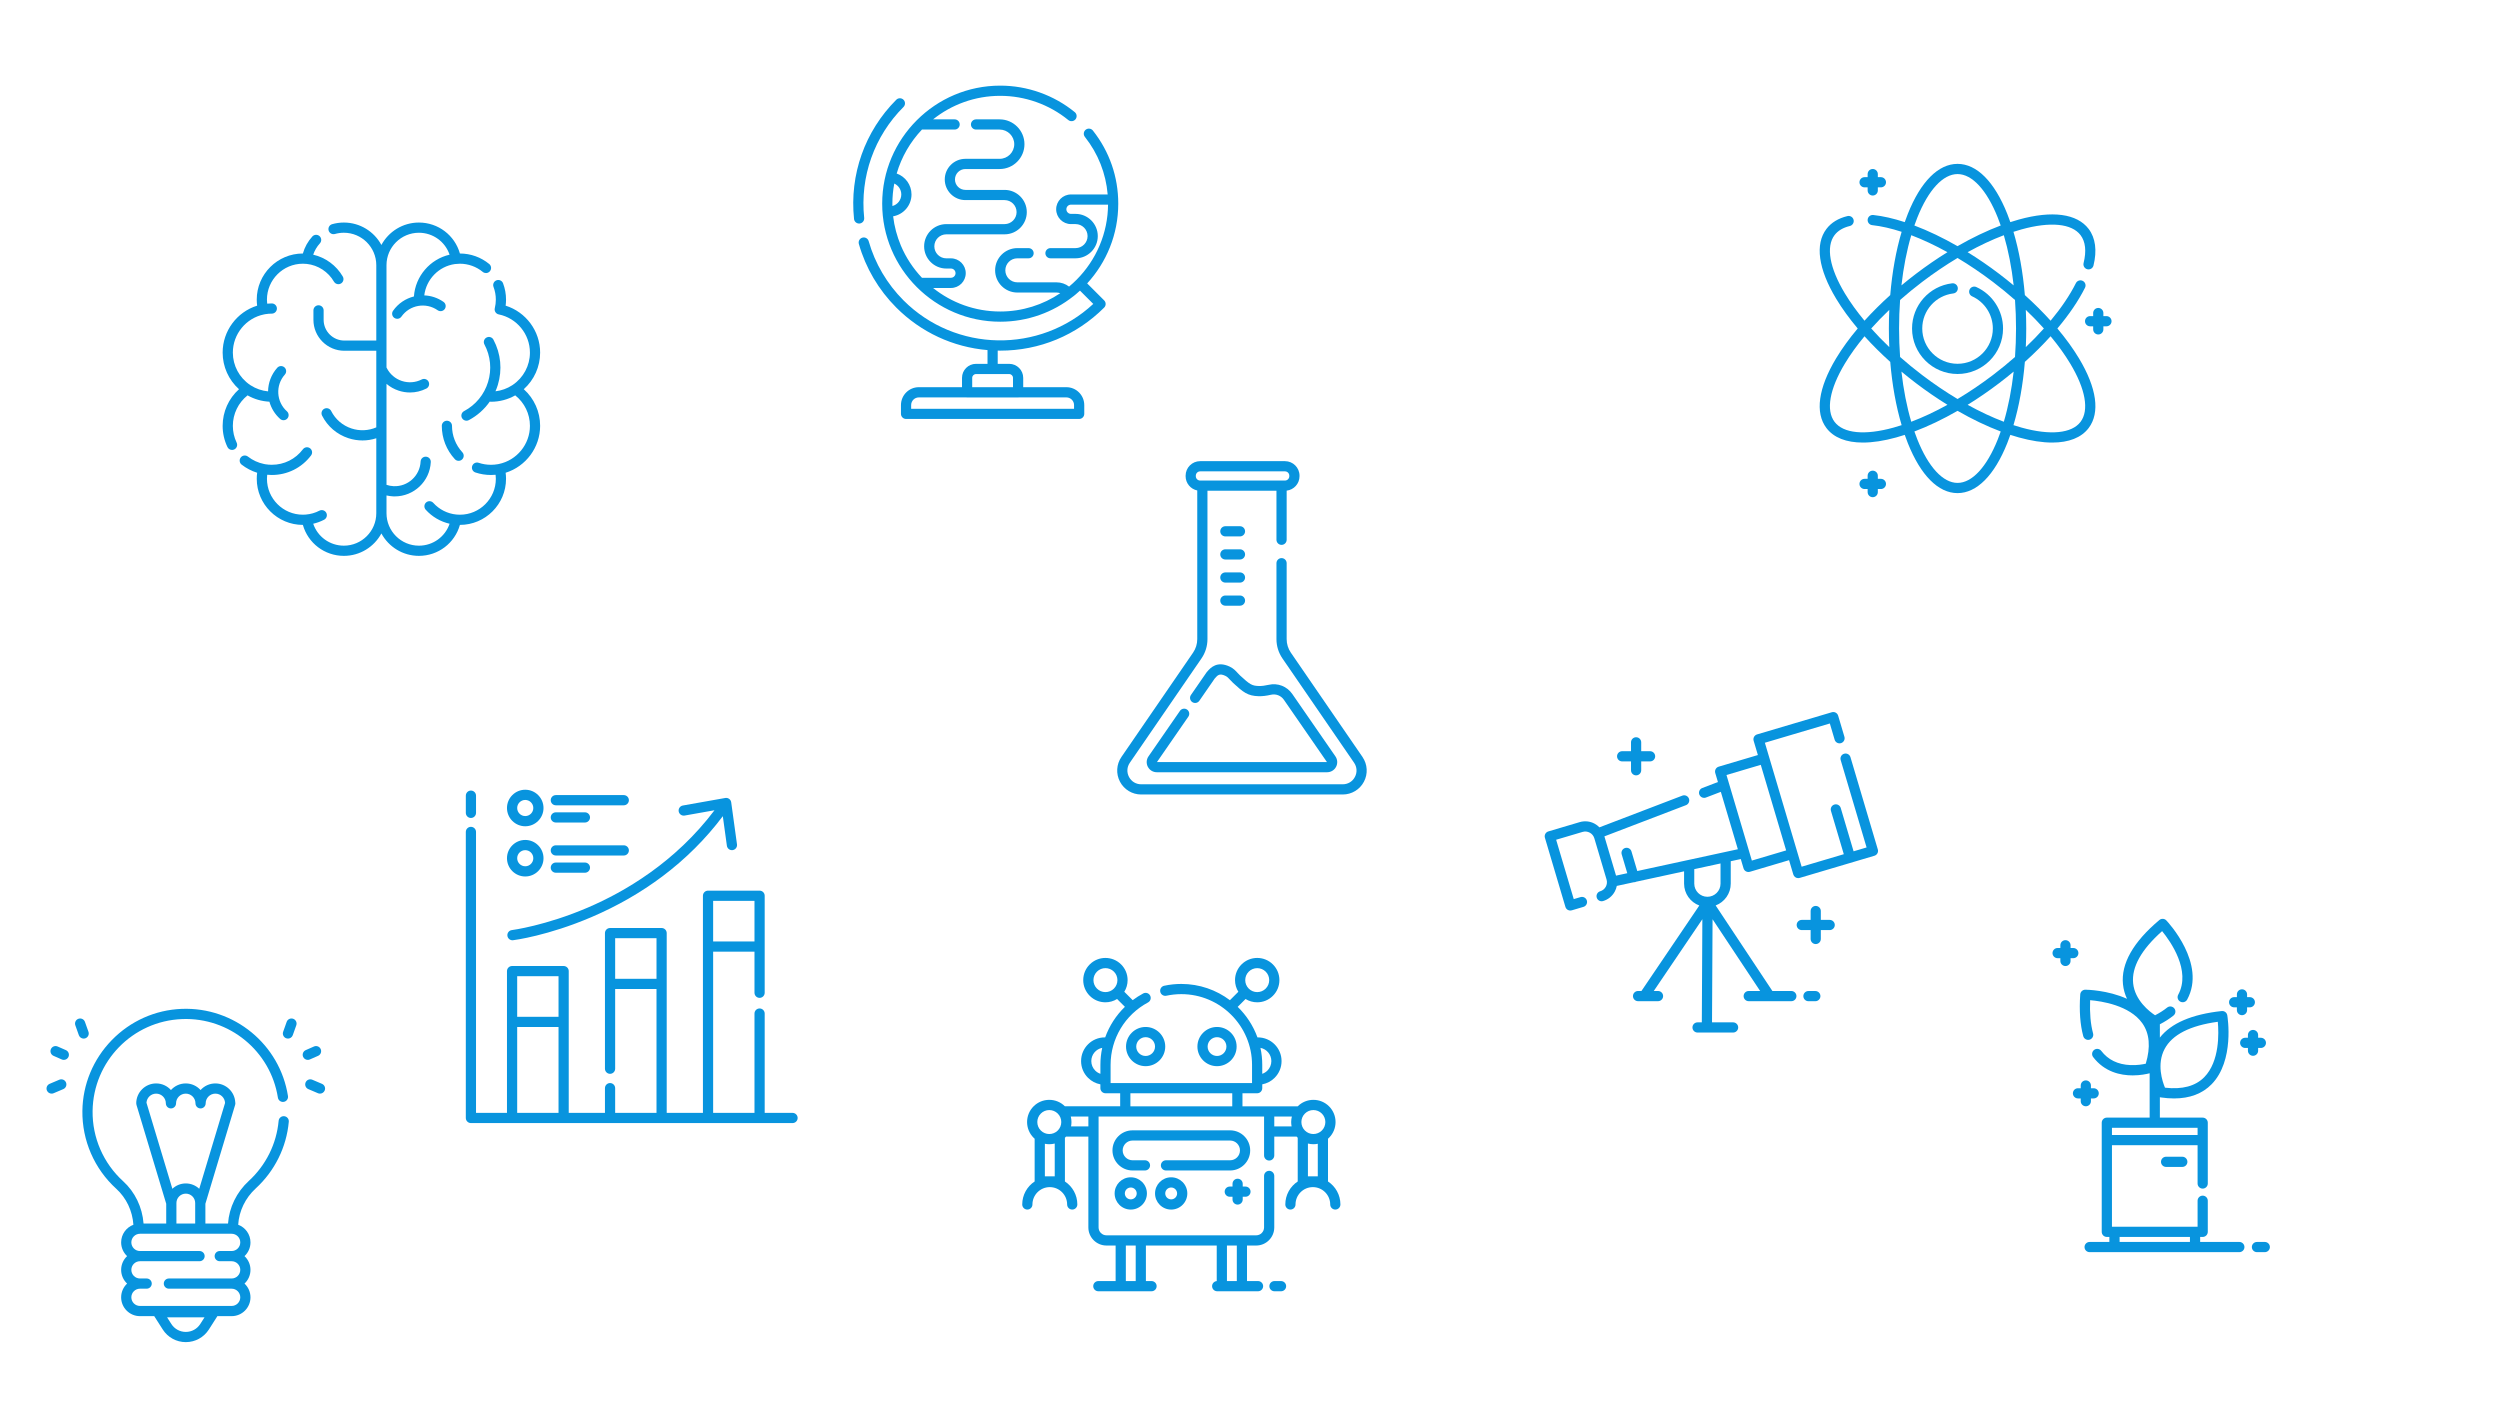 <?xml version="1.0" encoding="UTF-8" standalone="no"?>
<!-- Created with Inkscape (http://www.inkscape.org/) -->

<svg
   width="3840"
   height="2160"
   viewBox="0 0 3840 2160"
   version="1.1"
   id="svg5"
   inkscape:version="1.1.1 (3bf5ae0d25, 2021-09-20)"
   sodipodi:docname="steps-icons.svg"
   xmlns:inkscape="http://www.inkscape.org/namespaces/inkscape"
   xmlns:sodipodi="http://sodipodi.sourceforge.net/DTD/sodipodi-0.dtd"
   xmlns="http://www.w3.org/2000/svg"
   xmlns:svg="http://www.w3.org/2000/svg">
  <sodipodi:namedview
     id="namedview7"
     pagecolor="#505050"
     bordercolor="#eeeeee"
     borderopacity="1"
     inkscape:pageshadow="0"
     inkscape:pageopacity="0"
     inkscape:pagecheckerboard="0"
     inkscape:document-units="px"
     showgrid="false"
     inkscape:zoom="0.33287037"
     inkscape:cx="1915.1599"
     inkscape:cy="1034.9374"
     inkscape:window-width="1920"
     inkscape:window-height="1013"
     inkscape:window-x="-9"
     inkscape:window-y="-9"
     inkscape:window-maximized="1"
     inkscape:current-layer="layer1" />
  <defs
     id="defs2" />
  <g
     inkscape:label="Layer 1"
     inkscape:groupmode="layer"
     id="layer1">
    <g
       id="g2012"
       transform="translate(-772.072,-462.643)"
       style="fill:#0894de;fill-opacity:1">
      <g
         id="g2617"
         style="fill:#0894de;fill-opacity:1">
        <path
           d="m 1458.522,1108.878 c -4.329,0 -7.837,3.509 -7.837,7.837 0,19.063 7.123,37.267 20.058,51.256 1.545,1.671 3.647,2.516 5.756,2.516 1.903,0 3.811,-0.69 5.319,-2.083 3.178,-2.938 3.372,-7.896 0.434,-11.075 -10.249,-11.083 -15.893,-25.508 -15.893,-40.614 0,-4.328 -3.508,-7.837 -7.837,-7.837 z"
           id="path24"
           style="fill:#0894de;fill-opacity:1" />
        <path
           d="m 1576.589,1060.472 c 15.891,-14.23 25.125,-34.586 25.125,-56.244 0,-33.197 -21.868,-62.373 -52.988,-72.091 0.406,-3.077 0.611,-6.177 0.611,-9.274 0,-8.643 -1.541,-17.09 -4.581,-25.106 -1.535,-4.047 -6.06,-6.084 -10.106,-4.55 -4.047,1.535 -6.083,6.059 -4.549,10.106 2.364,6.234 3.562,12.811 3.562,19.548 0,4.42 -0.537,8.85 -1.593,13.169 -0.508,2.073 -0.149,4.263 0.995,6.065 1.143,1.801 2.973,3.059 5.064,3.482 27.762,5.612 47.913,30.278 47.913,58.649 0,19.988 -9.929,38.581 -26.56,49.735 -0.098,0.066 -0.478,0.323 -0.573,0.386 -7.788,5.094 -16.594,8.258 -25.791,9.318 1.36,-3.148 2.572,-6.381 3.588,-9.709 7.126,-23.347 4.734,-48.073 -6.735,-69.621 -2.033,-3.821 -6.777,-5.271 -10.601,-3.236 -3.82,2.033 -5.268,6.779 -3.235,10.601 9.502,17.852 11.483,38.338 5.58,57.681 -5.905,19.343 -18.989,35.229 -36.841,44.731 -3.821,2.033 -5.269,6.779 -3.236,10.601 1.41,2.648 4.12,4.157 6.925,4.157 1.241,0 2.503,-0.296 3.675,-0.921 13.012,-6.926 23.906,-16.676 32.08,-28.443 0.605,0.149 1.233,0.237 1.884,0.237 13.146,0 25.925,-3.39 37.252,-9.825 14.217,11.322 22.589,28.464 22.589,46.798 0,28.371 -20.15,53.037 -47.913,58.649 -0.264,0.053 -1.28,0.249 -1.532,0.293 -3.407,0.596 -6.905,0.898 -10.396,0.898 -6.491,0 -12.87,-1.031 -18.961,-3.065 -4.109,-1.37 -8.545,0.847 -9.915,4.952 -1.371,4.105 0.847,8.545 4.952,9.915 7.694,2.568 15.744,3.87 23.924,3.87 2.371,0 4.744,-0.12 7.102,-0.341 0.233,2.057 0.362,4.125 0.362,6.191 0,30.413 -24.743,55.156 -55.155,55.156 -1.777,0 -5.56,-0.276 -5.562,-0.277 -13.604,-1.359 -26.168,-7.724 -35.377,-17.918 -2.904,-3.213 -7.859,-3.463 -11.07,-0.561 -3.211,2.902 -3.462,7.858 -0.561,11.069 9.821,10.87 22.623,18.333 36.693,21.556 -6.742,19.917 -25.456,33.693 -47.116,33.693 -27.453,0 -49.789,-22.335 -49.79,-49.789 v -27.372 c 3.3,0.773 6.677,1.256 10.119,1.416 0.874,0.041 1.74,0.061 2.605,0.061 29.373,0 53.932,-23.185 55.311,-52.827 0.201,-4.324 -3.141,-7.991 -7.465,-8.192 -4.349,-0.21 -7.99,3.141 -8.193,7.464 -1.018,21.882 -19.646,38.869 -41.53,37.839 -3.737,-0.173 -7.366,-0.865 -10.847,-2.038 v -155.127 c 5.425,4.613 11.747,8.178 18.717,10.466 5.708,1.872 11.57,2.802 17.408,2.802 8.608,0 17.159,-2.022 25.063,-6.02 3.861,-1.954 5.409,-6.669 3.456,-10.531 -1.953,-3.863 -6.665,-5.409 -10.531,-3.456 -9.525,4.819 -20.36,5.641 -30.509,2.311 -10.145,-3.33 -18.387,-10.41 -23.207,-19.939 -0.122,-0.241 -0.279,-0.542 -0.397,-0.883 V 869.932 c 10e-4,-27.453 22.337,-49.788 49.79,-49.788 21.659,0 40.37,13.774 47.114,33.688 -30.144,6.929 -52.608,33.164 -54.762,64.149 -12.553,3.138 -24.079,10.615 -32.066,22.022 -2.483,3.545 -1.621,8.432 1.925,10.914 1.369,0.958 2.936,1.418 4.488,1.418 2.47,0 4.902,-1.165 6.426,-3.343 12.643,-18.057 37.619,-22.462 55.677,-9.819 3.547,2.482 8.432,1.621 10.914,-1.925 2.483,-3.545 1.621,-8.432 -1.925,-10.914 -9.023,-6.317 -19.287,-9.561 -29.552,-9.982 2.933,-24.492 22.166,-44.633 47.036,-48.112 0.38,-0.053 5.941,-0.535 7.719,-0.535 12.768,0 25.216,4.463 35.049,12.565 1.46,1.203 3.225,1.789 4.98,1.789 2.26,0 4.504,-0.973 6.052,-2.853 2.752,-3.341 2.276,-8.28 -1.065,-11.032 -12.634,-10.409 -28.621,-16.143 -45.017,-16.143 -0.01,0 -0.013,0 -0.018,0 -7.871,-27.937 -33.334,-47.56 -62.979,-47.56 -24.873,0 -46.552,13.945 -57.626,34.426 -11.078,-20.481 -32.756,-34.426 -57.629,-34.426 -6.132,0 -12.206,0.85 -18.051,2.523 -4.16,1.192 -6.567,5.531 -5.376,9.691 1.191,4.16 5.528,6.566 9.691,5.376 4.442,-1.273 9.063,-1.917 13.735,-1.917 27.453,0 49.789,22.335 49.791,49.789 v 115.82 h -49.056 c -17.546,0 -31.822,-14.275 -31.822,-31.822 v -14.547 c 0,-4.328 -3.508,-7.837 -7.837,-7.837 -4.329,0 -7.837,3.509 -7.837,7.837 v 14.547 c 0,26.188 21.307,47.495 47.495,47.495 h 49.056 v 117.675 c -12.069,5.204 -25.45,5.831 -38.045,1.696 -13.669,-4.485 -24.773,-14.025 -31.267,-26.862 -1.953,-3.863 -6.668,-5.409 -10.531,-3.456 -3.861,1.954 -5.409,6.668 -3.456,10.531 8.382,16.573 22.718,28.89 40.366,34.68 7.13,2.341 14.456,3.501 21.75,3.501 7.167,0 14.296,-1.147 21.181,-3.374 v 67.468 47.723 c 0,27.454 -22.338,49.789 -49.791,49.789 -21.659,0 -40.371,-13.774 -47.115,-33.689 5.805,-1.328 11.42,-3.375 16.774,-6.161 3.84,-1.998 5.333,-6.729 3.334,-10.569 -1.998,-3.839 -6.727,-5.331 -10.569,-3.334 -6.496,3.38 -13.48,5.376 -20.777,5.981 -1.564,0.131 -3.123,0.211 -4.64,0.211 -30.413,0 -55.156,-24.743 -55.156,-55.156 0,-2.067 0.129,-4.136 0.362,-6.195 2.358,0.22 4.731,0.345 7.101,0.345 23.891,0 45.864,-10.944 60.282,-30.027 2.61,-3.453 1.926,-8.368 -1.528,-10.977 -3.454,-2.61 -8.37,-1.925 -10.977,1.528 -11.43,15.127 -28.845,23.803 -47.778,23.803 -3.225,0 -6.458,-0.258 -9.61,-0.766 -0.396,-0.065 -1.926,-0.346 -2.318,-0.425 -8.963,-1.812 -17.533,-5.752 -24.787,-11.395 -3.416,-2.657 -8.338,-2.044 -10.998,1.373 -2.657,3.416 -2.043,8.339 1.373,10.998 7.113,5.534 15.234,9.772 23.814,12.46 -0.408,3.078 -0.612,6.181 -0.612,9.279 0,39.055 31.774,70.83 70.83,70.83 0.01,0 0.012,0 0.017,0 7.867,27.94 33.33,47.563 62.976,47.563 24.873,0 46.552,-13.945 57.628,-34.426 11.076,20.481 32.755,34.426 57.626,34.426 29.645,0 55.108,-19.623 62.976,-47.563 0.01,0 0.011,0 0.018,0 39.055,0 70.829,-31.774 70.829,-70.83 0,-3.097 -0.205,-6.196 -0.611,-9.274 31.12,-9.718 52.988,-38.894 52.988,-72.091 0.01,-21.66 -9.227,-42.016 -25.118,-56.244 z"
           id="path26"
           style="fill:#0894de;fill-opacity:1" />
        <path
           d="m 1129.734,1116.715 c 0,-18.336 8.372,-35.478 22.591,-46.8 10.261,5.83 21.721,9.153 33.555,9.727 2.76,9.895 8.266,19.144 16.481,26.48 1.495,1.335 3.359,1.992 5.217,1.992 2.156,0 4.3,-0.883 5.848,-2.616 2.883,-3.228 2.603,-8.183 -0.625,-11.066 -16.441,-14.684 -17.871,-40.005 -3.188,-56.447 2.883,-3.228 2.603,-8.183 -0.625,-11.064 -3.23,-2.884 -8.184,-2.604 -11.066,0.625 -9.272,10.382 -13.913,23.308 -14.097,36.241 -9.489,-0.907 -18.601,-4.046 -26.636,-9.229 -0.157,-0.1 -0.75,-0.496 -0.897,-0.596 -16.632,-11.154 -26.56,-29.746 -26.56,-49.735 0,-28.371 20.15,-53.037 47.913,-58.649 0.389,-0.078 1.922,-0.361 2.321,-0.425 3.151,-0.508 6.382,-0.766 9.607,-0.766 4.329,0 7.837,-3.509 7.837,-7.837 0,-4.328 -3.508,-7.837 -7.837,-7.837 -2.371,0 -4.744,0.124 -7.101,0.345 -0.233,-2.06 -0.362,-4.127 -0.362,-6.195 0,-30.413 24.743,-55.156 55.156,-55.156 1.777,0 5.991,0.321 6.081,0.331 17.332,1.898 32.919,12.082 41.693,27.242 1.453,2.51 4.085,3.912 6.79,3.912 1.332,0 2.682,-0.341 3.918,-1.055 3.746,-2.168 5.026,-6.963 2.857,-10.709 -9.879,-17.066 -26.494,-29.219 -45.454,-33.595 2.186,-6.404 5.667,-12.324 10.287,-17.401 2.912,-3.202 2.678,-8.159 -0.524,-11.071 -3.202,-2.912 -8.157,-2.679 -11.071,0.522 -6.85,7.53 -11.81,16.467 -14.554,26.15 -0.01,0 -0.017,0 -0.024,0 -39.055,0 -70.83,31.774 -70.83,70.83 0,3.096 0.205,6.196 0.611,9.274 -31.12,9.718 -52.988,38.894 -52.988,72.091 0,21.658 9.234,42.014 25.125,56.244 -15.891,14.23 -25.125,34.585 -25.125,56.243 0,11.41 2.484,22.38 7.382,32.601 1.347,2.81 4.151,4.451 7.073,4.451 1.136,0 2.289,-0.248 3.381,-0.772 3.903,-1.87 5.552,-6.552 3.68,-10.454 -3.874,-8.09 -5.84,-16.78 -5.84,-25.826 z"
           id="path28"
           style="fill:#0894de;fill-opacity:1" />
      </g>
      <g
         id="g30"
         transform="translate(1101.886,804.471)"
         style="fill:#0894de;fill-opacity:1" />
      <g
         id="g32"
         transform="translate(1101.886,804.471)"
         style="fill:#0894de;fill-opacity:1" />
      <g
         id="g34"
         transform="translate(1101.886,804.471)"
         style="fill:#0894de;fill-opacity:1" />
      <g
         id="g36"
         transform="translate(1101.886,804.471)"
         style="fill:#0894de;fill-opacity:1" />
      <g
         id="g38"
         transform="translate(1101.886,804.471)"
         style="fill:#0894de;fill-opacity:1" />
      <g
         id="g40"
         transform="translate(1101.886,804.471)"
         style="fill:#0894de;fill-opacity:1" />
      <g
         id="g42"
         transform="translate(1101.886,804.471)"
         style="fill:#0894de;fill-opacity:1" />
      <g
         id="g44"
         transform="translate(1101.886,804.471)"
         style="fill:#0894de;fill-opacity:1" />
      <g
         id="g46"
         transform="translate(1101.886,804.471)"
         style="fill:#0894de;fill-opacity:1" />
      <g
         id="g48"
         transform="translate(1101.886,804.471)"
         style="fill:#0894de;fill-opacity:1" />
      <g
         id="g50"
         transform="translate(1101.886,804.471)"
         style="fill:#0894de;fill-opacity:1" />
      <g
         id="g52"
         transform="translate(1101.886,804.471)"
         style="fill:#0894de;fill-opacity:1" />
      <g
         id="g54"
         transform="translate(1101.886,804.471)"
         style="fill:#0894de;fill-opacity:1" />
      <g
         id="g56"
         transform="translate(1101.886,804.471)"
         style="fill:#0894de;fill-opacity:1" />
      <g
         id="g58"
         transform="translate(1101.886,804.471)"
         style="fill:#0894de;fill-opacity:1" />
    </g>
    <g
       id="g2115"
       transform="translate(-865.202,-513.713)"
       style="fill:#0894de;fill-opacity:1">
      <path
         d="m 1588.54,1770.117 c 4.328,0 7.837,-3.508 7.837,-7.837 v -26.429 c 0,-4.329 -3.509,-7.837 -7.837,-7.837 -4.328,0 -7.837,3.508 -7.837,7.837 v 26.43 c 0,4.329 3.509,7.836 7.837,7.836 z"
         id="path26-3"
         style="fill:#0894de;fill-opacity:1" />
      <path
         d="m 2082.559,2223.081 h -42.79 v -152.546 c 0,-4.329 -3.508,-7.837 -7.837,-7.837 -4.329,0 -7.837,3.508 -7.837,7.837 v 152.546 h -63.514 v -247.616 h 63.513 v 63.133 c 0,4.329 3.508,7.837 7.837,7.837 4.329,0 7.837,-3.508 7.837,-7.837 v -149.027 c 0,-4.329 -3.508,-7.837 -7.837,-7.837 h -79.187 c -4.329,0 -7.837,3.508 -7.837,7.837 v 333.509 h -55.631 v -276.123 c 0,-4.329 -3.508,-7.837 -7.837,-7.837 h -79.187 c -4.328,0 -7.837,3.508 -7.837,7.837 v 208.305 c 0,4.329 3.509,7.837 7.837,7.837 4.328,0 7.837,-3.508 7.837,-7.837 v -122.411 h 63.513 v 190.23 h -63.513 v -37.972 c 0,-4.329 -3.509,-7.837 -7.837,-7.837 -4.328,0 -7.837,3.508 -7.837,7.837 v 37.972 h -55.631 v -217.753 c 0,-4.329 -3.509,-7.837 -7.837,-7.837 h -79.185 c -4.328,0 -7.837,3.508 -7.837,7.837 v 217.753 h -47.548 v -431.53 c 0,-4.329 -3.509,-7.837 -7.837,-7.837 -4.328,0 -7.837,3.508 -7.837,7.837 v 439.366 c 0,4.329 3.509,7.837 7.837,7.837 h 63.223 79.186 71.305 79.187 71.305 79.187 50.626 c 4.329,0 7.837,-3.508 7.837,-7.837 0,-4.329 -3.509,-7.836 -7.837,-7.836 z m -121.977,-325.673 h 63.513 v 62.384 h -63.513 z m -150.491,119.769 v -62.383 h 63.513 v 62.384 h -63.513 z m -150.492,-4.012 h 63.513 v 62.385 h -63.513 z m 0,209.916 v -131.857 h 63.513 v 131.857 z"
         id="path28-5"
         style="fill:#0894de;fill-opacity:1" />
      <path
         d="m 1916.753,1766.416 45.911,-8.154 c -60.305,80.092 -138.21,125.306 -194.507,149.454 -65.104,27.925 -116.276,34.561 -116.785,34.625 -4.293,0.536 -7.34,4.449 -6.808,8.743 0.493,3.967 3.87,6.871 7.768,6.871 0.322,0 0.648,-0.021 0.976,-0.062 2.152,-0.267 53.483,-6.88 120.531,-35.56 39.36,-16.836 75.919,-37.827 108.66,-62.39 35.67,-26.758 66.859,-57.841 92.938,-92.575 l 6.252,45.42 c 0.54,3.926 3.9,6.77 7.753,6.77 0.356,0 0.717,-0.024 1.078,-0.074 4.288,-0.589 7.286,-4.544 6.695,-8.831 l -8.891,-64.595 c -0.29,-2.112 -1.428,-4.014 -3.152,-5.268 -1.722,-1.254 -3.885,-1.751 -5.982,-1.379 l -0.218,0.039 c -0.063,0.01 -0.124,0.021 -0.186,0.033 l -64.773,11.504 c -4.261,0.758 -7.102,4.825 -6.346,9.086 0.756,4.259 4.83,7.092 9.086,6.343 z"
         id="path30"
         style="fill:#0894de;fill-opacity:1" />
      <path
         d="m 1671.979,1782.861 c 15.469,0 28.053,-12.585 28.053,-28.054 10e-4,-15.468 -12.584,-28.053 -28.053,-28.053 -15.469,0 -28.053,12.585 -28.053,28.053 0,15.468 12.584,28.054 28.053,28.054 z m 0,-40.434 c 6.826,0 12.38,5.553 12.38,12.38 0,6.827 -5.554,12.381 -12.38,12.381 -6.826,0 -12.38,-5.554 -12.38,-12.381 0,-6.827 5.554,-12.38 12.38,-12.38 z"
         id="path32"
         style="fill:#0894de;fill-opacity:1" />
      <path
         d="m 1718.958,1777.111 h 44.69 c 4.328,0 7.837,-3.508 7.837,-7.837 0,-4.329 -3.509,-7.837 -7.837,-7.837 h -44.69 c -4.328,0 -7.837,3.508 -7.837,7.837 0,4.329 3.509,7.837 7.837,7.837 z"
         id="path34"
         style="fill:#0894de;fill-opacity:1" />
      <path
         d="m 1718.958,1750.653 h 104.384 c 4.328,0 7.837,-3.508 7.837,-7.837 0,-4.329 -3.509,-7.837 -7.837,-7.837 h -104.384 c -4.328,0 -7.837,3.508 -7.837,7.837 0,4.329 3.509,7.837 7.837,7.837 z"
         id="path36"
         style="fill:#0894de;fill-opacity:1" />
      <path
         d="m 1671.979,1859.988 c 15.469,0 28.053,-12.585 28.053,-28.053 0,-15.468 -12.584,-28.054 -28.053,-28.054 -15.469,0 -28.053,12.585 -28.053,28.053 0,15.468 12.584,28.054 28.053,28.054 z m 0,-40.433 c 6.826,0 12.38,5.553 12.38,12.38 0,6.827 -5.554,12.38 -12.38,12.38 -6.826,0 -12.38,-5.553 -12.38,-12.38 0,-6.828 5.554,-12.38 12.38,-12.38 z"
         id="path38"
         style="fill:#0894de;fill-opacity:1" />
      <path
         d="m 1718.958,1854.238 h 44.69 c 4.328,0 7.837,-3.508 7.837,-7.837 0,-4.329 -3.509,-7.837 -7.837,-7.837 h -44.69 c -4.328,0 -7.837,3.508 -7.837,7.837 0,4.329 3.509,7.837 7.837,7.837 z"
         id="path40"
         style="fill:#0894de;fill-opacity:1" />
      <path
         d="m 1718.958,1827.78 h 104.384 c 4.328,0 7.837,-3.508 7.837,-7.837 0,-4.329 -3.509,-7.837 -7.837,-7.837 h -104.384 c -4.328,0 -7.837,3.508 -7.837,7.837 0,4.329 3.509,7.837 7.837,7.837 z"
         id="path42"
         style="fill:#0894de;fill-opacity:1" />
      <g
         id="g44-1"
         transform="translate(1579.549,1726.754)"
         style="fill:#0894de;fill-opacity:1" />
      <g
         id="g46-8"
         transform="translate(1579.549,1726.754)"
         style="fill:#0894de;fill-opacity:1" />
      <g
         id="g48-2"
         transform="translate(1579.549,1726.754)"
         style="fill:#0894de;fill-opacity:1" />
      <g
         id="g50-6"
         transform="translate(1579.549,1726.754)"
         style="fill:#0894de;fill-opacity:1" />
      <g
         id="g52-4"
         transform="translate(1579.549,1726.754)"
         style="fill:#0894de;fill-opacity:1" />
      <g
         id="g54-7"
         transform="translate(1579.549,1726.754)"
         style="fill:#0894de;fill-opacity:1" />
      <g
         id="g56-8"
         transform="translate(1579.549,1726.754)"
         style="fill:#0894de;fill-opacity:1" />
      <g
         id="g58-4"
         transform="translate(1579.549,1726.754)"
         style="fill:#0894de;fill-opacity:1" />
      <g
         id="g60"
         transform="translate(1579.549,1726.754)"
         style="fill:#0894de;fill-opacity:1" />
      <g
         id="g62"
         transform="translate(1579.549,1726.754)"
         style="fill:#0894de;fill-opacity:1" />
      <g
         id="g64"
         transform="translate(1579.549,1726.754)"
         style="fill:#0894de;fill-opacity:1" />
      <g
         id="g66"
         transform="translate(1579.549,1726.754)"
         style="fill:#0894de;fill-opacity:1" />
      <g
         id="g68"
         transform="translate(1579.549,1726.754)"
         style="fill:#0894de;fill-opacity:1" />
      <g
         id="g70"
         transform="translate(1579.549,1726.754)"
         style="fill:#0894de;fill-opacity:1" />
      <g
         id="g72"
         transform="translate(1579.549,1726.754)"
         style="fill:#0894de;fill-opacity:1" />
    </g>
    <g
       id="g2206"
       transform="translate(-177.246,-306.426)"
       style="fill:#0894de;fill-opacity:1">
      <g
         id="g2625"
         style="fill:#0894de;fill-opacity:1">
        <path
           d="m 2270.037,1469.135 -110.025,-160.215 c -4.222,-6.149 -6.454,-13.341 -6.454,-20.8 V 1171.5 c 0,-4.328 -3.509,-7.837 -7.837,-7.837 -4.328,0 -7.837,3.509 -7.837,7.837 v 116.621 c 0,10.64 3.184,20.9 9.208,29.672 l 110.026,160.214 c 4.521,6.583 4.999,14.732 1.279,21.799 -3.72,7.067 -10.708,11.285 -18.693,11.285 h -309.617 c -7.986,0 -14.974,-4.219 -18.693,-11.285 -3.72,-7.067 -3.242,-15.216 1.279,-21.799 l 110.026,-160.214 c 6.024,-8.772 9.208,-19.033 9.208,-29.672 v -227.906 h 105.978 v 75.302 c 0,4.328 3.509,7.837 7.837,7.837 4.328,0 7.837,-3.509 7.837,-7.837 v -75.462 c 11.099,-1.279 19.75,-10.722 19.75,-22.158 v -0.814 c 0,-12.306 -10.013,-22.318 -22.319,-22.318 h -130.328 c -12.306,0 -22.317,10.012 -22.317,22.317 v 0.814 c 0,10.79 7.698,19.812 17.889,21.873 v 228.352 c 0,7.458 -2.232,14.651 -6.454,20.8 l -110.027,160.214 c -7.757,11.296 -8.611,25.846 -2.229,37.972 6.383,12.125 18.86,19.658 32.563,19.658 h 309.616 c 13.703,0 26.181,-7.533 32.563,-19.659 6.382,-12.125 5.529,-26.675 -2.229,-37.971 z m -256.02,-431.238 v -0.814 c 0,-3.663 2.981,-6.643 6.643,-6.643 h 130.328 c 3.663,0 6.643,2.981 6.643,6.643 v 0.814 c 0,3.663 -2.981,6.645 -6.643,6.645 h -130.326 c -3.663,-10e-4 -6.645,-2.982 -6.645,-6.645 z"
           id="path12"
           style="fill:#0894de;fill-opacity:1" />
        <path
           d="m 2000.566,1396.328 c -3.561,-2.462 -8.442,-1.572 -10.904,1.988 l -48.336,69.902 c -3.299,4.767 -3.675,10.919 -0.983,16.056 2.693,5.138 7.966,8.329 13.761,8.329 h 261.57 c 5.799,0 11.074,-3.19 13.764,-8.325 2.692,-5.137 2.313,-11.29 -0.984,-16.057 l -66.264,-95.844 c -8.137,-11.77 -22.367,-17.291 -36.253,-14.071 -5.656,1.312 -10.686,1.931 -14.954,1.829 -10.909,-0.254 -14.095,-2.471 -28.988,-16.168 -1.344,-1.236 -2.518,-2.523 -3.762,-3.886 -3.02,-3.308 -6.442,-7.057 -12.262,-9.773 -19.276,-8.996 -29.264,1.67 -34.271,7.526 -0.343,0.316 -0.656,0.66 -0.933,1.029 -0.064,0.085 -0.125,0.17 -0.185,0.257 l -24.05,34.793 c -2.461,3.56 -1.572,8.442 1.988,10.904 3.56,2.461 8.441,1.572 10.904,-1.988 l 23.531,-34.043 c 0.065,-0.07 0.129,-0.142 0.19,-0.215 4.645,-5.468 7.474,-8.131 16.199,-4.059 2.982,1.392 4.799,3.382 7.313,6.137 1.35,1.479 2.879,3.154 4.726,4.855 15.386,14.15 22.304,19.908 39.235,20.302 5.584,0.13 11.924,-0.621 18.86,-2.23 7.579,-1.759 15.361,1.268 19.818,7.716 l 66.121,95.638 -261.06,-10e-4 48.195,-69.697 c 2.465,-3.56 1.574,-8.442 -1.986,-10.904 z"
           id="path14"
           style="fill:#0894de;fill-opacity:1" />
        <path
           d="m 2059.398,1236.791 h 22.445 c 4.328,0 7.837,-3.509 7.837,-7.837 0,-4.328 -3.509,-7.837 -7.837,-7.837 h -22.445 c -4.328,0 -7.837,3.509 -7.837,7.837 0,4.328 3.509,7.837 7.837,7.837 z"
           id="path16"
           style="fill:#0894de;fill-opacity:1" />
        <path
           d="m 2059.398,1201.313 h 22.445 c 4.328,0 7.837,-3.509 7.837,-7.837 0,-4.328 -3.509,-7.837 -7.837,-7.837 h -22.445 c -4.328,0 -7.837,3.509 -7.837,7.837 0,4.328 3.509,7.837 7.837,7.837 z"
           id="path18"
           style="fill:#0894de;fill-opacity:1" />
        <path
           d="m 2059.398,1165.834 h 22.445 c 4.328,0 7.837,-3.509 7.837,-7.837 0,-4.328 -3.509,-7.837 -7.837,-7.837 h -22.445 c -4.328,0 -7.837,3.509 -7.837,7.837 0,4.328 3.509,7.837 7.837,7.837 z"
           id="path20"
           style="fill:#0894de;fill-opacity:1" />
        <path
           d="m 2059.398,1130.357 h 22.445 c 4.328,0 7.837,-3.509 7.837,-7.837 0,-4.328 -3.509,-7.837 -7.837,-7.837 h -22.445 c -4.328,0 -7.837,3.509 -7.837,7.837 0,4.328 3.509,7.837 7.837,7.837 z"
           id="path22"
           style="fill:#0894de;fill-opacity:1" />
      </g>
      <g
         id="g24"
         transform="translate(1828.896,1014.765)"
         style="fill:#0894de;fill-opacity:1" />
      <g
         id="g26"
         transform="translate(1828.896,1014.765)"
         style="fill:#0894de;fill-opacity:1" />
      <g
         id="g28"
         transform="translate(1828.896,1014.765)"
         style="fill:#0894de;fill-opacity:1" />
      <g
         id="g30-3"
         transform="translate(1828.896,1014.765)"
         style="fill:#0894de;fill-opacity:1" />
      <g
         id="g32-0"
         transform="translate(1828.896,1014.765)"
         style="fill:#0894de;fill-opacity:1" />
      <g
         id="g34-2"
         transform="translate(1828.896,1014.765)"
         style="fill:#0894de;fill-opacity:1" />
      <g
         id="g36-7"
         transform="translate(1828.896,1014.765)"
         style="fill:#0894de;fill-opacity:1" />
      <g
         id="g38-0"
         transform="translate(1828.896,1014.765)"
         style="fill:#0894de;fill-opacity:1" />
      <g
         id="g40-1"
         transform="translate(1828.896,1014.765)"
         style="fill:#0894de;fill-opacity:1" />
      <g
         id="g42-1"
         transform="translate(1828.896,1014.765)"
         style="fill:#0894de;fill-opacity:1" />
      <g
         id="g44-4"
         transform="translate(1828.896,1014.765)"
         style="fill:#0894de;fill-opacity:1" />
      <g
         id="g46-0"
         transform="translate(1828.896,1014.765)"
         style="fill:#0894de;fill-opacity:1" />
      <g
         id="g48-1"
         transform="translate(1828.896,1014.765)"
         style="fill:#0894de;fill-opacity:1" />
      <g
         id="g50-4"
         transform="translate(1828.896,1014.765)"
         style="fill:#0894de;fill-opacity:1" />
      <g
         id="g52-2"
         transform="translate(1828.896,1014.765)"
         style="fill:#0894de;fill-opacity:1" />
    </g>
    <g
       id="g2305"
       transform="translate(-564.784,24.033)"
       style="fill:#0894de;fill-opacity:1">
      <path
         d="m 2604.575,1790.703 c 0,-0.031 0.01,-0.063 0.01,-0.094 v -65.548 c 0.559,-0.491 1.111,-0.995 1.645,-1.529 13.288,-13.289 13.288,-34.912 0,-48.202 -6.438,-6.437 -14.998,-9.983 -24.101,-9.983 -9.07,0 -17.599,3.521 -24.026,9.912 h -43.862 c -0.01,0 -0.014,10e-4 -0.021,10e-4 h -41.006 v -20.017 h 22.559 c 4.329,0 7.837,-3.508 7.837,-7.837 v -5.893 c 7.162,-1.327 13.749,-4.767 19.004,-10.022 6.864,-6.863 10.646,-15.998 10.646,-25.719 0,-20.051 -16.312,-36.365 -36.364,-36.365 h -0.664 c -6.478,-17.893 -16.953,-33.886 -30.341,-46.9 l 11.448,-11.448 c 0.209,-0.209 0.401,-0.429 0.582,-0.655 5.342,3.325 11.512,5.113 17.96,5.113 9.104,0 17.663,-3.546 24.099,-9.983 6.438,-6.437 9.984,-14.997 9.984,-24.1 0,-9.103 -3.547,-17.663 -9.983,-24.101 -13.29,-13.288 -34.911,-13.288 -48.202,0 -6.437,6.438 -9.983,14.998 -9.983,24.101 0,6.448 1.787,12.62 5.113,17.96 -0.226,0.181 -0.446,0.372 -0.655,0.582 l -12.299,12.299 c -20.8,-15.671 -46.656,-24.974 -74.647,-24.974 -8.867,0 -17.723,0.939 -26.32,2.794 -4.231,0.911 -6.921,5.08 -6.008,9.312 0.912,4.232 5.085,6.924 9.312,6.008 7.513,-1.62 15.258,-2.441 23.016,-2.441 59.896,0 108.627,48.73 108.627,108.627 v 27.969 h -22.56 -172.135 -22.559 v -27.969 c 0,-40.174 22.031,-76.909 57.495,-95.866 3.816,-2.041 5.257,-6.789 3.216,-10.606 -2.039,-3.816 -6.787,-5.257 -10.606,-3.216 -5.705,3.05 -11.094,6.515 -16.164,10.324 l -12.26,-12.26 c -0.209,-0.209 -0.429,-0.401 -0.655,-0.582 3.325,-5.342 5.113,-11.512 5.113,-17.96 0,-9.104 -3.546,-17.663 -9.983,-24.101 -13.29,-13.288 -34.911,-13.288 -48.202,0 -6.437,6.438 -9.983,14.998 -9.983,24.101 0,9.103 3.546,17.663 9.983,24.099 6.437,6.438 14.997,9.984 24.1,9.984 6.448,0 12.62,-1.787 17.96,-5.113 0.181,0.226 0.373,0.446 0.582,0.655 l 11.391,11.391 c -13.566,13.174 -23.914,29.24 -30.298,46.957 h -0.65 c -20.05,0 -36.364,16.312 -36.364,36.365 0,9.722 3.781,18.856 10.645,25.718 5.255,5.256 11.843,8.696 19.005,10.023 v 5.893 c 0,4.329 3.508,7.837 7.837,7.837 h 22.559 v 20.017 h -41.008 c -0.01,0 -0.011,-10e-4 -0.018,-10e-4 h -43.862 c -6.428,-6.392 -14.956,-9.912 -24.026,-9.912 -9.104,0 -17.663,3.546 -24.101,9.983 -13.288,13.289 -13.288,34.912 0,48.203 0.533,0.533 1.085,1.038 1.644,1.528 v 65.548 c 0,0.032 0,0.063 0.01,0.094 -11.481,7.577 -19.076,20.585 -19.076,35.34 0,4.329 3.508,7.837 7.837,7.837 4.329,0 7.837,-3.508 7.837,-7.837 0,-14.693 11.953,-26.646 26.647,-26.646 14.693,0 26.646,11.953 26.646,26.646 0,4.329 3.508,7.837 7.837,7.837 4.329,0 7.837,-3.508 7.837,-7.837 0,-14.754 -7.595,-27.763 -19.075,-35.34 0,-0.032 0,-0.063 0,-0.095 v -67.021 c 0.019,-0.019 0.039,-0.037 0.059,-0.055 0.569,-0.57 1.108,-1.162 1.632,-1.764 h 34.317 v 139.547 c 0,15.324 12.468,27.792 27.792,27.792 h 14.081 v 54.583 h -26.566 c -4.329,0 -7.837,3.508 -7.837,7.837 0,4.329 3.508,7.837 7.837,7.837 h 34.402 30.825 16.509 c 4.329,0 7.837,-3.508 7.837,-7.837 0,-4.329 -3.508,-7.837 -7.837,-7.837 h -8.674 v -54.583 h 108.797 v 54.618 c -4,0.355 -7.136,3.71 -7.136,7.801 0,4.329 3.508,7.837 7.837,7.837 h 7.136 30.825 24.785 c 4.329,0 7.837,-3.508 7.837,-7.837 0,-4.329 -3.508,-7.837 -7.837,-7.837 h -16.948 v -54.583 h 14.081 c 15.324,0 27.792,-12.468 27.792,-27.792 v -79.132 c 0,-4.329 -3.508,-7.837 -7.837,-7.837 -4.329,0 -7.837,3.508 -7.837,7.837 v 79.132 c 0,6.682 -5.436,12.118 -12.118,12.118 h -21.837 c -0.027,0 -0.053,0 -0.08,0 -0.027,0 -0.053,0 -0.08,0 h -30.663 c -0.027,0 -0.053,0 -0.08,0 -0.027,0 -0.053,0 -0.08,0 h -124.313 c -0.027,0 -0.053,0 -0.08,0 -0.027,0 -0.053,0 -0.08,0 h -30.665 c -0.027,0 -0.053,0 -0.08,0 -0.027,0 -0.053,0 -0.08,0 h -21.839 c -6.682,0 -12.118,-5.436 -12.118,-12.118 v -170.381 h 254.194 v 59.815 c 0,4.329 3.508,7.837 7.837,7.837 4.329,0 7.837,-3.508 7.837,-7.837 v -28.98 h 34.317 c 0.524,0.602 1.063,1.193 1.632,1.764 0.019,0.019 0.039,0.037 0.059,0.055 v 67.021 c 0,0.032 0,0.063 0.01,0.095 -11.481,7.577 -19.075,20.584 -19.075,35.34 0,4.329 3.508,7.837 7.837,7.837 4.329,0 7.837,-3.508 7.837,-7.837 0,-14.693 11.953,-26.646 26.646,-26.646 14.694,0 26.647,11.953 26.647,26.646 0,4.329 3.508,7.837 7.837,7.837 4.329,0 7.837,-3.508 7.837,-7.837 0,-14.756 -7.598,-27.765 -19.078,-35.341 z m -121.717,-322.288 c 3.589,-3.589 8.302,-5.383 13.017,-5.383 4.715,0 9.427,1.795 13.017,5.383 3.478,3.476 5.393,8.1 5.393,13.018 0,4.918 -1.915,9.54 -5.393,13.018 -3.476,3.476 -8.099,5.392 -13.017,5.392 -4.917,0 -9.54,-1.915 -13.018,-5.393 -3.477,-3.476 -5.392,-8.099 -5.392,-13.017 0,-4.918 1.915,-9.542 5.393,-13.018 z m 34.721,137.356 c 0,5.535 -2.15,10.732 -6.054,14.636 -2.264,2.264 -4.972,3.917 -7.921,4.924 v -13.73 c 0,-8.962 -0.962,-17.703 -2.773,-26.134 9.527,1.847 16.748,10.244 16.748,20.304 z m -254.848,-105.929 c -4.917,0 -9.54,-1.915 -13.018,-5.393 -3.476,-3.476 -5.392,-8.099 -5.392,-13.017 0,-4.918 1.915,-9.541 5.393,-13.018 3.589,-3.589 8.302,-5.383 13.017,-5.383 4.715,0 9.427,1.795 13.017,5.383 3.478,3.476 5.393,8.1 5.393,13.018 0,4.918 -1.915,9.54 -5.393,13.018 -3.477,3.477 -8.1,5.392 -13.017,5.392 z m -15.651,120.564 c -3.903,-3.903 -6.053,-9.1 -6.053,-14.635 0,-10.06 7.219,-18.457 16.748,-20.303 -1.818,8.485 -2.773,17.234 -2.773,26.134 v 13.73 c -2.948,-1.007 -5.657,-2.66 -7.922,-4.926 z m 62.15,323.285 h -15.151 v -54.583 h 15.151 z m 155.297,0 h -15.151 v -54.583 h 15.151 z m -301.061,-257.278 c 3.476,-3.478 8.1,-5.393 13.018,-5.393 4.918,0 9.54,1.915 13.018,5.393 3.476,3.476 5.392,8.099 5.392,13.017 0,4.917 -1.915,9.541 -5.393,13.018 -7.178,7.18 -18.859,7.177 -26.034,10e-4 -7.179,-7.179 -7.179,-18.859 -10e-4,-26.036 z m 21.386,96.359 h -15.151 v -49.956 c 2.237,0.45 4.509,0.681 6.783,0.681 2.813,0 5.625,-0.35 8.369,-1.041 v 50.316 z m 25.067,-76.677 c 0.428,-2.171 0.648,-4.401 0.648,-6.665 0,-2.906 -0.365,-5.754 -1.066,-8.497 h 27.031 v 15.162 z m 91.153,-30.835 v -20.017 h 156.462 v 20.017 z m 281.05,5.76 c 4.917,0 9.541,1.915 13.018,5.393 7.178,7.177 7.178,18.857 10e-4,26.034 -7.179,7.179 -18.859,7.179 -26.035,0 -3.478,-3.476 -5.393,-8.1 -5.393,-13.018 0,-4.917 1.915,-9.54 5.393,-13.018 3.476,-3.475 8.099,-5.391 13.016,-5.391 z m -60.049,25.075 v -15.162 h 27.031 c -0.701,2.743 -1.066,5.591 -1.066,8.497 0,2.263 0.22,4.493 0.648,6.665 z m 60.049,27.403 c 2.274,0 4.547,-0.231 6.783,-0.681 v 49.956 h -15.151 v -50.314 c 2.743,0.688 5.555,1.039 8.368,1.039 z"
         id="path66"
         style="fill:#0894de;fill-opacity:1" />
      <path
         d="m 2294.365,1583.493 c 0,16.606 13.51,30.115 30.115,30.115 16.605,0 30.115,-13.51 30.115,-30.115 0,-16.605 -13.51,-30.115 -30.115,-30.115 -16.605,0 -30.115,13.509 -30.115,30.115 z m 44.557,0 c 0,7.962 -6.479,14.441 -14.441,14.441 -7.962,0 -14.441,-6.479 -14.441,-14.441 0,-7.962 6.479,-14.441 14.441,-14.441 7.962,0 14.441,6.479 14.441,14.441 z"
         id="path68"
         style="fill:#0894de;fill-opacity:1" />
      <path
         d="m 2464.24,1583.493 c 0,-16.606 -13.51,-30.115 -30.115,-30.115 -16.605,0 -30.115,13.51 -30.115,30.115 0,16.605 13.51,30.115 30.115,30.115 16.605,0 30.115,-13.509 30.115,-30.115 z m -44.556,0 c 0,-7.962 6.479,-14.441 14.441,-14.441 7.962,0 14.441,6.479 14.441,14.441 0,7.962 -6.479,14.441 -14.441,14.441 -7.963,0 -14.441,-6.479 -14.441,-14.441 z"
         id="path70"
         style="fill:#0894de;fill-opacity:1" />
      <path
         d="m 2485.067,1742.991 c 0,-16.998 -13.828,-30.825 -30.825,-30.825 h -149.878 c -16.998,0 -30.825,13.828 -30.825,30.825 0,16.998 13.828,30.827 30.825,30.827 h 19.1 c 4.329,0 7.837,-3.508 7.837,-7.837 0,-4.329 -3.508,-7.837 -7.837,-7.837 h -19.1 c -8.354,0 -15.151,-6.797 -15.151,-15.153 0,-8.354 6.797,-15.151 15.151,-15.151 h 149.879 c 8.354,0 15.151,6.797 15.151,15.151 0,8.355 -6.797,15.153 -15.151,15.153 h -98.516 c -4.329,0 -7.837,3.508 -7.837,7.837 0,4.329 3.508,7.837 7.837,7.837 h 98.515 c 16.997,0 30.825,-13.83 30.825,-30.827 z"
         id="path72"
         style="fill:#0894de;fill-opacity:1" />
      <path
         d="m 2532.47,1943.691 h -10.108 c -4.329,0 -7.837,3.508 -7.837,7.837 0,4.329 3.508,7.837 7.837,7.837 h 10.108 c 4.329,0 7.837,-3.508 7.837,-7.837 0,-4.329 -3.508,-7.837 -7.837,-7.837 z"
         id="path74"
         style="fill:#0894de;fill-opacity:1" />
      <path
         d="m 2465.775,1826.232 c 4.329,0 7.837,-3.508 7.837,-7.837 v -4.21 h 4.209 c 4.329,0 7.837,-3.508 7.837,-7.837 0,-4.329 -3.508,-7.837 -7.837,-7.837 h -4.209 v -4.21 c 0,-4.329 -3.508,-7.837 -7.837,-7.837 -4.329,0 -7.837,3.508 -7.837,7.837 v 4.21 h -4.21 c -4.329,0 -7.837,3.508 -7.837,7.837 0,4.329 3.508,7.837 7.837,7.837 h 4.21 v 4.21 c 0,4.328 3.509,7.837 7.837,7.837 z"
         id="path76"
         style="fill:#0894de;fill-opacity:1" />
      <path
         d="m 2301.655,1784.294 c -13.671,0 -24.793,11.122 -24.793,24.793 0,13.671 11.122,24.793 24.793,24.793 13.671,0 24.793,-11.122 24.793,-24.793 0,-13.671 -11.123,-24.793 -24.793,-24.793 z m 0,33.911 c -5.028,0 -9.119,-4.091 -9.119,-9.119 0,-5.028 4.091,-9.119 9.119,-9.119 5.028,0 9.119,4.091 9.119,9.119 0,5.028 -4.092,9.119 -9.119,9.119 z"
         id="path78"
         style="fill:#0894de;fill-opacity:1" />
      <path
         d="m 2338.922,1809.086 c 0,13.671 11.122,24.793 24.793,24.793 13.671,0 24.793,-11.122 24.793,-24.793 0,-13.671 -11.122,-24.793 -24.793,-24.793 -13.671,0 -24.793,11.122 -24.793,24.793 z m 33.911,0 c 0,5.028 -4.091,9.119 -9.119,9.119 -5.028,0 -9.119,-4.091 -9.119,-9.119 0,-5.028 4.091,-9.119 9.119,-9.119 5.028,0 9.119,4.092 9.119,9.119 z"
         id="path80"
         style="fill:#0894de;fill-opacity:1" />
      <g
         id="g82"
         transform="translate(2123.304,1447.366)"
         style="fill:#0894de;fill-opacity:1" />
      <g
         id="g84"
         transform="translate(2123.304,1447.366)"
         style="fill:#0894de;fill-opacity:1" />
      <g
         id="g86"
         transform="translate(2123.304,1447.366)"
         style="fill:#0894de;fill-opacity:1" />
      <g
         id="g88"
         transform="translate(2123.304,1447.366)"
         style="fill:#0894de;fill-opacity:1" />
      <g
         id="g90"
         transform="translate(2123.304,1447.366)"
         style="fill:#0894de;fill-opacity:1" />
      <g
         id="g92"
         transform="translate(2123.304,1447.366)"
         style="fill:#0894de;fill-opacity:1" />
      <g
         id="g94"
         transform="translate(2123.304,1447.366)"
         style="fill:#0894de;fill-opacity:1" />
      <g
         id="g96"
         transform="translate(2123.304,1447.366)"
         style="fill:#0894de;fill-opacity:1" />
      <g
         id="g98"
         transform="translate(2123.304,1447.366)"
         style="fill:#0894de;fill-opacity:1" />
      <g
         id="g100"
         transform="translate(2123.304,1447.366)"
         style="fill:#0894de;fill-opacity:1" />
      <g
         id="g102"
         transform="translate(2123.304,1447.366)"
         style="fill:#0894de;fill-opacity:1" />
      <g
         id="g104"
         transform="translate(2123.304,1447.366)"
         style="fill:#0894de;fill-opacity:1" />
      <g
         id="g106"
         transform="translate(2123.304,1447.366)"
         style="fill:#0894de;fill-opacity:1" />
      <g
         id="g108"
         transform="translate(2123.304,1447.366)"
         style="fill:#0894de;fill-opacity:1" />
      <g
         id="g110"
         transform="translate(2123.304,1447.366)"
         style="fill:#0894de;fill-opacity:1" />
    </g>
    <g
       id="g2450"
       transform="translate(-99.138,159.221)"
       style="fill:#0894de;fill-opacity:1">
      <path
         d="m 2887.472,1362.977 h -10.547 c -4.328,0 -7.837,3.508 -7.837,7.837 0,4.329 3.509,7.837 7.837,7.837 h 10.547 c 4.328,0 7.837,-3.508 7.837,-7.837 0,-4.329 -3.51,-7.837 -7.837,-7.837 z"
         id="path22-3"
         style="fill:#0894de;fill-opacity:1" />
      <path
         d="m 2590.752,1010.298 h 13.615 v 13.614 c 0,4.329 3.509,7.837 7.837,7.837 4.328,0 7.837,-3.508 7.837,-7.837 v -13.614 h 13.614 c 4.328,0 7.837,-3.508 7.837,-7.837 0,-4.329 -3.509,-7.837 -7.837,-7.837 h -13.614 v -13.615 c 0,-4.329 -3.509,-7.837 -7.837,-7.837 -4.328,0 -7.837,3.508 -7.837,7.837 v 13.615 h -13.615 c -4.328,0 -7.837,3.508 -7.837,7.837 0,4.329 3.509,7.837 7.837,7.837 z"
         id="path24-2"
         style="fill:#0894de;fill-opacity:1" />
      <path
         d="m 2909.546,1253.738 h -13.615 v -13.614 c 0,-4.329 -3.509,-7.837 -7.837,-7.837 -4.328,0 -7.837,3.508 -7.837,7.837 v 13.614 h -13.614 c -4.328,0 -7.837,3.508 -7.837,7.837 0,4.329 3.509,7.837 7.837,7.837 h 13.614 v 13.614 c 0,4.329 3.509,7.837 7.837,7.837 4.328,0 7.837,-3.508 7.837,-7.837 v -13.614 h 13.615 c 4.328,0 7.837,-3.508 7.837,-7.837 0,-4.329 -3.509,-7.837 -7.837,-7.837 z"
         id="path26-7"
         style="fill:#0894de;fill-opacity:1" />
      <path
         d="m 2983.465,1145.518 -42.02,-141.722 c -1.23,-4.149 -5.592,-6.519 -9.741,-5.286 -4.149,1.231 -6.516,5.592 -5.286,9.741 l 39.792,134.208 -19.974,5.922 -19.733,-66.555 c -1.23,-4.149 -5.592,-6.517 -9.741,-5.286 -4.149,1.231 -6.516,5.592 -5.286,9.741 l 19.733,66.555 -64.774,19.205 -56.456,-190.416 99.775,-29.583 7.388,24.92 c 1.23,4.15 5.59,6.515 9.741,5.286 4.149,-1.231 6.516,-5.592 5.286,-9.741 l -9.616,-32.433 c -1.23,-4.149 -5.592,-6.519 -9.741,-5.286 l -114.803,34.038 c -1.993,0.59 -3.67,1.949 -4.66,3.775 -0.992,1.826 -1.216,3.973 -0.626,5.965 l 6.514,21.968 -60.19,17.855 c -1.993,0.59 -3.669,1.95 -4.66,3.776 -0.991,1.828 -1.215,3.974 -0.625,5.966 l 4.109,13.856 -24.022,9.183 c -4.043,1.545 -6.068,6.075 -4.521,10.119 1.193,3.122 4.167,5.041 7.322,5.041 0.93,0 1.876,-0.166 2.797,-0.518 l 22.894,-8.752 26.143,88.172 -20.319,4.403 c -0.03,0.01 -0.062,0.014 -0.092,0.02 l -134.076,29.053 -8.927,-30.107 c -1.23,-4.151 -5.593,-6.519 -9.741,-5.286 -4.15,1.231 -6.516,5.592 -5.286,9.741 l 8.593,28.98 -17.259,3.74 -10.067,-33.943 -7.819,-26.37 125.307,-47.928 c 4.043,-1.545 6.067,-6.076 4.52,-10.12 -1.545,-4.042 -6.075,-6.065 -10.119,-4.519 l -127.344,48.71 c -2.124,-2.201 -4.591,-4.09 -7.357,-5.59 -7.093,-3.849 -15.259,-4.704 -22.993,-2.411 l -48.107,14.263 c -1.993,0.59 -3.67,1.949 -4.66,3.775 -0.992,1.826 -1.216,3.973 -0.626,5.965 l 31.488,106.201 c 0.59,1.993 1.949,3.67 3.775,4.66 1.158,0.629 2.444,0.949 3.738,0.949 0.748,0 1.498,-0.108 2.228,-0.324 l 17.92,-5.313 c 4.149,-1.231 6.516,-5.592 5.286,-9.741 -1.23,-4.15 -5.592,-6.519 -9.741,-5.286 l -10.406,3.086 -27.033,-91.175 40.594,-12.036 c 3.722,-1.103 7.65,-0.692 11.062,1.16 3.399,1.844 5.879,4.9 6.988,8.603 l 12.008,40.492 6.776,22.855 c 1.103,3.722 0.692,7.651 -1.16,11.062 -1.851,3.413 -4.92,5.899 -8.642,7.002 -4.15,1.23 -6.517,5.591 -5.287,9.741 1.231,4.149 5.591,6.515 9.741,5.286 7.736,-2.293 14.116,-7.462 17.964,-14.553 1.503,-2.77 2.543,-5.705 3.124,-8.713 l 25.756,-5.581 c 0.112,0 0.222,0.027 0.334,0.027 0.738,0 1.488,-0.106 2.231,-0.326 0.482,-0.143 0.936,-0.331 1.367,-0.554 l 73.643,-15.959 v 18.896 c 0,15.387 9.748,28.538 23.392,33.608 l -88.882,131.298 h -5.199 c -4.328,0 -7.837,3.508 -7.837,7.837 0,4.329 3.509,7.837 7.837,7.837 h 30.647 c 4.328,0 7.837,-3.508 7.837,-7.837 0,-4.329 -3.509,-7.837 -7.837,-7.837 h -6.52 l 74.631,-110.246 -0.824,158.416 h -6.558 c -4.328,0 -7.837,3.508 -7.837,7.837 0,4.329 3.509,7.837 7.837,7.837 h 54.596 c 4.328,0 7.837,-3.508 7.837,-7.837 0,-4.329 -3.509,-7.837 -7.837,-7.837 h -32.365 l 0.823,-158.376 73.087,110.206 h -17.558 c -4.328,0 -7.837,3.508 -7.837,7.837 0,4.329 3.509,7.837 7.837,7.837 h 65.476 c 4.328,0 7.837,-3.508 7.837,-7.837 0,-4.329 -3.509,-7.837 -7.837,-7.837 h -29.111 l -87.131,-131.384 c 13.529,-5.129 23.175,-18.218 23.175,-33.522 v -34.429 l 15.406,-3.338 4.237,14.29 c 0.59,1.993 1.949,3.67 3.775,4.661 1.158,0.629 2.444,0.949 3.739,0.949 0.747,0 1.498,-0.108 2.228,-0.324 l 60.191,-17.847 6.516,21.977 c 1.009,3.406 4.129,5.611 7.511,5.611 0.738,0 1.488,-0.106 2.231,-0.326 l 114.803,-34.038 c 1.993,-0.59 3.67,-1.949 4.66,-3.775 0.989,-1.821 1.215,-3.967 0.623,-5.96 z m -241.594,52.553 c 0,11.121 -9.047,20.168 -20.167,20.168 -11.12,0 -20.167,-9.047 -20.167,-20.168 v -22.293 l 40.333,-8.74 v 31.033 z m 48.118,-35.446 -34.969,-117.938 c 0,-0.01 0,-0.01 -0.01,-0.016 l -3.998,-13.483 52.674,-15.626 38.973,131.445 z"
         id="path28-9"
         style="fill:#0894de;fill-opacity:1" />
      <g
         id="g30-0"
         transform="translate(2471.789,924.639)"
         style="fill:#0894de;fill-opacity:1" />
      <g
         id="g32-1"
         transform="translate(2471.789,924.639)"
         style="fill:#0894de;fill-opacity:1" />
      <g
         id="g34-5"
         transform="translate(2471.789,924.639)"
         style="fill:#0894de;fill-opacity:1" />
      <g
         id="g36-0"
         transform="translate(2471.789,924.639)"
         style="fill:#0894de;fill-opacity:1" />
      <g
         id="g38-6"
         transform="translate(2471.789,924.639)"
         style="fill:#0894de;fill-opacity:1" />
      <g
         id="g40-5"
         transform="translate(2471.789,924.639)"
         style="fill:#0894de;fill-opacity:1" />
      <g
         id="g42-19"
         transform="translate(2471.789,924.639)"
         style="fill:#0894de;fill-opacity:1" />
      <g
         id="g44-5"
         transform="translate(2471.789,924.639)"
         style="fill:#0894de;fill-opacity:1" />
      <g
         id="g46-1"
         transform="translate(2471.789,924.639)"
         style="fill:#0894de;fill-opacity:1" />
      <g
         id="g48-0"
         transform="translate(2471.789,924.639)"
         style="fill:#0894de;fill-opacity:1" />
      <g
         id="g50-3"
         transform="translate(2471.789,924.639)"
         style="fill:#0894de;fill-opacity:1" />
      <g
         id="g52-8"
         transform="translate(2471.789,924.639)"
         style="fill:#0894de;fill-opacity:1" />
      <g
         id="g54-5"
         transform="translate(2471.789,924.639)"
         style="fill:#0894de;fill-opacity:1" />
      <g
         id="g56-7"
         transform="translate(2471.789,924.639)"
         style="fill:#0894de;fill-opacity:1" />
      <g
         id="g58-7"
         transform="translate(2471.789,924.639)"
         style="fill:#0894de;fill-opacity:1" />
    </g>
    <g
       id="g2537"
       transform="translate(-15.021,-21.029)"
       style="fill:#0894de;fill-opacity:1">
      <path
         d="m 3175.155,525.576 c 17.864,-21.215 32.335,-42.428 42.451,-62.599 1.94,-3.869 0.377,-8.578 -3.492,-10.518 -3.868,-1.939 -8.578,-0.377 -10.518,3.492 -9.304,18.551 -22.52,38.078 -38.843,57.691 -11.995,-13.298 -25.255,-26.491 -39.547,-39.353 -2.932,-35.139 -8.868,-68.178 -17.495,-97.17 4.188,-1.364 8.331,-2.621 12.418,-3.753 44.061,-12.206 77.079,-9.005 90.586,8.781 7.661,10.088 9.24,24.549 4.694,42.979 -1.037,4.202 1.53,8.449 5.731,9.486 4.203,1.037 8.449,-1.529 9.486,-5.731 5.656,-22.926 3.088,-42.364 -7.428,-56.212 -17.849,-23.503 -55.939,-28.619 -107.253,-14.407 -4.292,1.189 -8.643,2.509 -13.038,3.94 -1.518,-4.367 -3.098,-8.629 -4.747,-12.767 -19.717,-49.462 -46.828,-76.701 -76.34,-76.701 -29.512,0 -56.623,27.239 -76.338,76.702 -1.651,4.141 -3.232,8.407 -4.751,12.777 -17.149,-5.602 -33.432,-9.333 -48.348,-10.942 -4.302,-0.465 -8.168,2.647 -8.632,6.951 -0.464,4.303 2.648,8.168 6.951,8.632 13.926,1.503 29.159,4.996 45.238,10.238 -8.632,28.999 -14.571,62.049 -17.504,97.2 -14.29,12.86 -27.549,26.05 -39.543,39.347 -11.682,-14.052 -21.816,-28.107 -30.106,-41.872 -23.585,-39.168 -29.367,-71.834 -15.861,-89.619 5.131,-6.757 13.017,-11.457 23.44,-13.968 4.208,-1.015 6.797,-5.246 5.784,-9.454 -1.014,-4.207 -5.246,-6.795 -9.454,-5.784 -14.027,3.38 -24.878,10.017 -32.251,19.727 -17.849,23.504 -12.552,61.569 14.915,107.183 9.068,15.057 20.217,30.423 33.109,45.746 -12.893,15.322 -24.042,30.688 -33.109,45.746 -27.467,45.614 -32.764,83.679 -14.915,107.182 11.227,14.784 30.458,22.293 55.957,22.292 15.038,0 32.259,-2.613 51.295,-7.886 4.292,-1.189 8.643,-2.509 13.039,-3.94 1.518,4.367 3.098,8.629 4.747,12.767 19.714,49.461 46.825,76.702 76.338,76.702 29.513,0 56.623,-27.239 76.338,-76.702 1.649,-4.138 3.23,-8.4 4.747,-12.767 4.396,1.432 8.746,2.751 13.038,3.94 19.039,5.274 36.255,7.886 51.295,7.886 25.494,0 44.731,-7.51 55.957,-22.292 17.849,-23.504 12.552,-61.569 -14.915,-107.182 -9.071,-15.067 -20.227,-30.439 -33.126,-45.768 z m -20.731,0.015 c -8.583,9.59 -17.86,19.158 -27.759,28.599 0.429,-9.428 0.653,-18.969 0.653,-28.594 0,-9.629 -0.225,-19.173 -0.654,-28.604 9.89,9.431 19.171,18.994 27.76,28.599 z m -78.278,71.541 c -17.903,13.595 -36.152,25.929 -54.326,36.788 -18.174,-10.859 -36.423,-23.193 -54.325,-36.788 -11.832,-8.985 -23.169,-18.267 -33.93,-27.739 -1.035,-14.298 -1.57,-28.941 -1.57,-43.798 0,-14.857 0.535,-29.499 1.57,-43.798 10.761,-9.472 22.098,-18.754 33.93,-27.739 17.896,-13.591 36.14,-25.922 54.308,-36.777 18.159,10.846 36.434,23.176 54.344,36.777 11.832,8.985 23.169,18.267 33.93,27.739 1.035,14.298 1.57,28.939 1.57,43.797 0,14.852 -0.535,29.489 -1.569,43.782 -10.764,9.481 -22.101,18.772 -33.932,27.756 z m 31.864,-5.339 c -3.123,27.72 -8.21,53.775 -15.094,77.07 -17.996,-6.819 -36.691,-15.587 -55.599,-26.033 16.204,-10.018 32.4,-21.133 48.308,-33.214 7.665,-5.823 15.133,-11.774 22.385,-17.823 z m -101.688,51.035 c -18.907,10.446 -37.603,19.214 -55.598,26.033 -6.883,-23.294 -11.969,-49.346 -15.093,-77.066 7.252,6.046 14.716,11.996 22.384,17.82 15.907,12.08 32.103,23.195 48.307,33.213 z m 101.688,-183.43 c -7.252,-6.046 -14.716,-11.997 -22.385,-17.821 -15.908,-12.081 -32.127,-23.186 -48.341,-33.195 18.92,-10.454 37.626,-19.228 55.632,-26.051 6.883,23.294 11.97,49.348 15.094,77.067 z m -147.968,-104.16 c 16.928,-42.471 39.446,-66.831 61.779,-66.831 22.333,0 44.849,24.36 61.779,66.831 1.57,3.939 3.075,7.999 4.521,12.158 -21.448,8.08 -43.812,18.798 -66.334,31.743 -22.592,-12.967 -44.967,-23.666 -66.274,-31.714 1.447,-4.168 2.955,-8.238 4.529,-12.187 z m -9.313,27.078 c 17.873,6.791 36.582,15.566 55.573,26.061 -16.197,10.015 -32.386,21.126 -48.287,33.201 -7.669,5.823 -15.133,11.774 -22.384,17.82 3.124,-27.726 8.212,-53.784 15.098,-77.082 z m -33.755,114.676 c -0.429,9.431 -0.654,18.975 -0.654,28.604 0,9.629 0.225,19.173 0.654,28.604 -9.891,-9.432 -19.173,-18.998 -27.764,-28.604 8.591,-9.607 17.874,-19.172 27.764,-28.604 z m 6.538,180.834 c -44.064,12.203 -77.08,9.005 -90.586,-8.781 -13.506,-17.785 -7.725,-50.45 15.861,-89.618 8.289,-13.766 18.424,-27.819 30.106,-41.872 11.994,13.296 25.253,26.488 39.543,39.348 2.932,35.138 8.868,68.178 17.495,97.17 -4.188,1.364 -8.332,2.621 -12.419,3.753 z m 160.086,18.128 c -16.928,42.472 -39.446,66.831 -61.779,66.831 -22.333,0 -44.849,-24.36 -61.779,-66.831 -1.57,-3.939 -3.075,-8 -4.521,-12.159 21.437,-8.076 43.789,-18.785 66.299,-31.722 22.511,12.936 44.863,23.646 66.3,31.722 -1.445,4.159 -2.95,8.22 -4.52,12.159 z m 127.116,-26.909 c -13.506,17.786 -46.523,20.986 -90.585,8.781 -4.087,-1.132 -8.23,-2.39 -12.418,-3.753 8.629,-28.999 14.566,-62.046 17.497,-97.193 14.288,-12.868 27.545,-26.065 39.525,-39.342 11.688,14.058 21.828,28.119 30.121,41.89 23.585,39.167 29.366,71.832 15.86,89.617 z"
         id="path6"
         style="fill:#0894de;fill-opacity:1" />
      <path
         d="m 2878.99,308.817 h 4.715 v 4.715 c 0,4.328 3.509,7.837 7.837,7.837 4.328,0 7.837,-3.509 7.837,-7.837 v -4.715 h 4.715 c 4.328,0 7.837,-3.509 7.837,-7.837 0,-4.328 -3.509,-7.837 -7.837,-7.837 h -4.715 v -4.715 c 0,-4.328 -3.509,-7.837 -7.837,-7.837 -4.328,0 -7.837,3.509 -7.837,7.837 v 4.715 h -4.715 c -4.328,0 -7.837,3.509 -7.837,7.837 0,4.328 3.509,7.837 7.837,7.837 z"
         id="path8"
         style="fill:#0894de;fill-opacity:1" />
      <path
         d="m 3250.527,506.573 h -4.715 v -4.715 c 0,-4.328 -3.509,-7.837 -7.837,-7.837 -4.328,0 -7.837,3.509 -7.837,7.837 v 4.715 h -4.715 c -4.328,0 -7.837,3.509 -7.837,7.837 0,4.328 3.509,7.837 7.837,7.837 h 4.715 v 4.715 c 0,4.328 3.509,7.837 7.837,7.837 4.328,0 7.837,-3.509 7.837,-7.837 v -4.715 h 4.715 c 4.328,0 7.837,-3.509 7.837,-7.837 0,-4.328 -3.509,-7.837 -7.837,-7.837 z"
         id="path10"
         style="fill:#0894de;fill-opacity:1" />
      <path
         d="m 2904.093,756.509 h -4.715 v -4.715 c 0,-4.328 -3.509,-7.837 -7.837,-7.837 -4.328,0 -7.837,3.509 -7.837,7.837 v 4.715 h -4.715 c -4.328,0 -7.837,3.509 -7.837,7.837 0,4.328 3.509,7.837 7.837,7.837 h 4.715 v 4.715 c 0,4.328 3.509,7.837 7.837,7.837 4.328,0 7.837,-3.509 7.837,-7.837 v -4.715 h 4.715 c 4.328,0 7.837,-3.509 7.837,-7.837 0,-4.328 -3.509,-7.837 -7.837,-7.837 z"
         id="path12-8"
         style="fill:#0894de;fill-opacity:1" />
      <path
         d="m 3050.677,461.925 c -3.941,-1.789 -8.587,-0.044 -10.375,3.897 -1.789,3.941 -0.044,8.586 3.897,10.375 19.34,8.777 31.836,28.168 31.836,49.399 0,29.895 -24.321,54.217 -54.217,54.217 -29.896,0 -54.217,-24.321 -54.217,-54.217 0,-27.451 20.52,-50.594 47.73,-53.834 4.298,-0.512 7.367,-4.411 6.856,-8.708 -0.511,-4.298 -4.42,-7.375 -8.708,-6.856 -35.09,4.178 -61.55,34.011 -61.55,69.397 0,38.537 31.352,69.89 69.89,69.89 38.537,0 69.89,-31.352 69.89,-69.89 0,-27.364 -16.106,-52.357 -41.032,-63.67 z"
         id="path14-8"
         style="fill:#0894de;fill-opacity:1" />
      <g
         id="g16"
         transform="translate(2778.214,272.734)"
         style="fill:#0894de;fill-opacity:1" />
      <g
         id="g18"
         transform="translate(2778.214,272.734)"
         style="fill:#0894de;fill-opacity:1" />
      <g
         id="g20"
         transform="translate(2778.214,272.734)"
         style="fill:#0894de;fill-opacity:1" />
      <g
         id="g22"
         transform="translate(2778.214,272.734)"
         style="fill:#0894de;fill-opacity:1" />
      <g
         id="g24-8"
         transform="translate(2778.214,272.734)"
         style="fill:#0894de;fill-opacity:1" />
      <g
         id="g26-9"
         transform="translate(2778.214,272.734)"
         style="fill:#0894de;fill-opacity:1" />
      <g
         id="g28-9"
         transform="translate(2778.214,272.734)"
         style="fill:#0894de;fill-opacity:1" />
      <g
         id="g30-2"
         transform="translate(2778.214,272.734)"
         style="fill:#0894de;fill-opacity:1" />
      <g
         id="g32-6"
         transform="translate(2778.214,272.734)"
         style="fill:#0894de;fill-opacity:1" />
      <g
         id="g34-1"
         transform="translate(2778.214,272.734)"
         style="fill:#0894de;fill-opacity:1" />
      <g
         id="g36-8"
         transform="translate(2778.214,272.734)"
         style="fill:#0894de;fill-opacity:1" />
      <g
         id="g38-3"
         transform="translate(2778.214,272.734)"
         style="fill:#0894de;fill-opacity:1" />
      <g
         id="g40-8"
         transform="translate(2778.214,272.734)"
         style="fill:#0894de;fill-opacity:1" />
      <g
         id="g42-8"
         transform="translate(2778.214,272.734)"
         style="fill:#0894de;fill-opacity:1" />
      <g
         id="g44-8"
         transform="translate(2778.214,272.734)"
         style="fill:#0894de;fill-opacity:1" />
    </g>
    <g
       id="g2612"
       transform="translate(-1865.591,-1496.078)"
       style="fill:#0894de;fill-opacity:1">
      <path
         d="m 3535.485,1931.398 c 29.631,-32.286 47.747,-75.304 47.747,-122.477 0,-41.211 -13.475,-80.05 -38.97,-112.315 -2.683,-3.398 -7.613,-3.976 -11.007,-1.29 -3.396,2.683 -3.975,7.611 -1.29,11.007 20.343,25.745 32.305,56.075 35.006,88.432 h -56.347 c -12.553,0 -22.766,10.213 -22.766,22.766 0,12.553 10.213,22.766 22.766,22.766 h 7.038 c 10.171,0 18.447,8.275 18.447,18.446 0,10.171 -8.276,18.447 -18.447,18.447 h -38.544 c -4.329,0 -7.837,3.508 -7.837,7.837 0,4.329 3.508,7.837 7.837,7.837 h 38.544 c 18.814,0 34.12,-15.306 34.12,-34.12 0,-18.813 -15.306,-34.119 -34.12,-34.119 h -7.038 c -3.911,0 -7.093,-3.182 -7.093,-7.093 0,-3.911 3.182,-7.093 7.093,-7.093 h 56.916 c -0.046,5.246 -0.343,10.488 -0.872,15.707 -4.581,44.157 -26.581,83.214 -58.991,110.166 -5.471,-4.223 -12.193,-6.555 -19.288,-6.555 h -60.181 c -10.171,0 -18.447,-8.275 -18.447,-18.446 0,-10.171 8.276,-18.447 18.447,-18.447 h 17.256 c 4.329,0 7.837,-3.508 7.837,-7.837 0,-4.329 -3.508,-7.837 -7.837,-7.837 h -17.257 c -18.814,0 -34.12,15.306 -34.12,34.12 0,18.813 15.306,34.119 34.12,34.119 h 60.181 c 1.981,0 3.898,0.378 5.692,1.065 -26.364,17.718 -58.072,28.07 -92.156,28.07 -38.963,0 -74.821,-13.531 -103.139,-36.13 h 27.414 c 12.553,0 22.766,-10.213 22.766,-22.766 0,-12.553 -10.213,-22.766 -22.766,-22.766 h -7.039 c -10.171,0 -18.446,-8.275 -18.446,-18.446 0,-10.171 8.275,-18.447 18.446,-18.447 h 89.454 c 18.814,0 34.12,-15.306 34.12,-34.12 0,-18.813 -15.306,-34.119 -34.12,-34.119 h -60.181 c -8.836,0 -16.024,-7.188 -16.024,-16.024 0,-8.836 7.188,-16.024 16.024,-16.024 h 52.574 c 21.034,0 38.145,-17.112 38.145,-38.146 0,-21.034 -17.111,-38.146 -38.145,-38.146 h -36.22 c -4.329,0 -7.837,3.508 -7.837,7.837 0,4.329 3.508,7.837 7.837,7.837 h 36.22 c 12.39,0 22.472,10.081 22.472,22.473 0,12.392 -10.08,22.473 -22.472,22.473 h -52.574 c -17.478,0 -31.697,14.219 -31.697,31.697 0,17.478 14.219,31.697 31.697,31.697 h 60.181 c 10.171,0 18.447,8.275 18.447,18.446 0,10.171 -8.276,18.447 -18.447,18.447 h -89.454 c -18.813,0 -34.119,15.306 -34.119,34.12 0,18.813 15.306,34.119 34.119,34.119 h 7.039 c 3.911,0 7.093,3.182 7.093,7.093 0,3.911 -3.182,7.093 -7.093,7.093 h -44.482 c -13.55,-14.303 -24.587,-31.009 -32.385,-49.411 -5.996,-14.39 -10.083,-29.502 -11.895,-44.996 16.008,-2.807 28.212,-16.809 28.212,-33.608 0,-14.731 -9.456,-27.437 -22.754,-32.142 7.467,-25.591 20.952,-48.639 38.821,-67.499 h 50.174 c 4.329,0 7.837,-3.508 7.837,-7.837 0,-4.329 -3.508,-7.837 -7.837,-7.837 h -33.104 c 28.317,-22.6 64.174,-36.132 103.138,-36.132 38.02,0 75.156,13.202 104.567,37.173 3.354,2.736 8.291,2.232 11.026,-1.123 2.734,-3.355 2.232,-8.291 -1.123,-11.026 -32.2,-26.246 -72.853,-40.699 -114.47,-40.699 -99.972,0 -181.305,81.334 -181.305,181.307 0,99.973 81.334,181.307 181.307,181.307 42.297,0 81.257,-14.563 112.133,-38.933 0.015,0.011 0.032,0.02 0.047,0.031 1.279,-1.009 2.545,-2.036 3.797,-3.081 -0.147,0.103 4.235,-3.684 6.499,-5.764 l 20.43,20.429 c -82.277,76.431 -211.399,74.617 -291.455,-5.439 -25.305,-25.306 -43.815,-56.761 -53.527,-90.967 -1.184,-4.164 -5.522,-6.581 -9.68,-5.398 -4.163,1.183 -6.581,5.516 -5.398,9.68 10.441,36.769 30.331,70.577 57.521,97.767 38,37.999 87.163,60.767 140.092,65.276 v 21.128 h -17.668 c -11.854,0 -21.499,9.644 -21.499,21.499 v 14.349 h -66.299 c -15.15,0 -27.476,12.326 -27.476,27.477 v 13.497 c 0,4.329 3.508,7.837 7.837,7.837 h 265.882 c 4.329,0 7.837,-3.508 7.837,-7.837 v -13.496 c 0,-15.151 -12.326,-27.477 -27.477,-27.477 h -66.298 v -14.349 c 0,-11.854 -9.643,-21.499 -21.498,-21.499 h -17.668 v -20.33 c 1.288,0.022 2.576,0.047 3.867,0.047 60.301,0 116.993,-23.483 159.632,-66.121 3.06,-3.062 3.06,-8.023 0,-11.083 z m -285.51,-136.664 c 0,8.505 -5.795,15.665 -13.638,17.789 -0.026,-1.199 -0.046,-2.398 -0.046,-3.603 0,-10.566 1.006,-20.9 2.907,-30.922 6.374,2.923 10.777,9.354 10.777,16.736 z m 265.349,323.548 v 5.659 h -250.208 v -5.659 c 0,-6.509 5.293,-11.803 11.802,-11.803 h 72.89 c 0.406,0.065 0.82,0.109 1.246,0.109 h 78.334 c 0.424,0 0.839,-0.043 1.245,-0.109 h 72.89 c 6.506,0 11.801,5.295 11.801,11.803 z m -93.775,-41.825 v 14.349 h -62.659 v -14.349 c 0,-3.212 2.613,-5.825 5.825,-5.825 h 51.01 c 3.211,-10e-4 5.824,2.612 5.824,5.825 z"
         id="path18-9"
         style="fill:#0894de;fill-opacity:1" />
      <path
         d="m 3185.995,1839.396 c 4.304,-0.448 7.431,-4.301 6.984,-8.606 -6.588,-63.331 15.425,-125.446 60.396,-170.417 3.061,-3.062 3.061,-8.023 0,-11.083 -3.062,-3.059 -8.023,-3.059 -11.083,0 -48.325,48.326 -71.982,115.071 -64.904,183.122 0.419,4.029 3.821,7.027 7.786,7.027 0.27,0 0.545,-0.015 0.821,-0.043 z"
         id="path20-5"
         style="fill:#0894de;fill-opacity:1" />
      <g
         id="g22-7"
         transform="translate(3123.694,1627.615)"
         style="fill:#0894de;fill-opacity:1" />
      <g
         id="g24-4"
         transform="translate(3123.694,1627.615)"
         style="fill:#0894de;fill-opacity:1" />
      <g
         id="g26-1"
         transform="translate(3123.694,1627.615)"
         style="fill:#0894de;fill-opacity:1" />
      <g
         id="g28-7"
         transform="translate(3123.694,1627.615)"
         style="fill:#0894de;fill-opacity:1" />
      <g
         id="g30-4"
         transform="translate(3123.694,1627.615)"
         style="fill:#0894de;fill-opacity:1" />
      <g
         id="g32-17"
         transform="translate(3123.694,1627.615)"
         style="fill:#0894de;fill-opacity:1" />
      <g
         id="g34-9"
         transform="translate(3123.694,1627.615)"
         style="fill:#0894de;fill-opacity:1" />
      <g
         id="g36-3"
         transform="translate(3123.694,1627.615)"
         style="fill:#0894de;fill-opacity:1" />
      <g
         id="g38-9"
         transform="translate(3123.694,1627.615)"
         style="fill:#0894de;fill-opacity:1" />
      <g
         id="g40-2"
         transform="translate(3123.694,1627.615)"
         style="fill:#0894de;fill-opacity:1" />
      <g
         id="g42-6"
         transform="translate(3123.694,1627.615)"
         style="fill:#0894de;fill-opacity:1" />
      <g
         id="g44-2"
         transform="translate(3123.694,1627.615)"
         style="fill:#0894de;fill-opacity:1" />
      <g
         id="g46-6"
         transform="translate(3123.694,1627.615)"
         style="fill:#0894de;fill-opacity:1" />
      <g
         id="g48-7"
         transform="translate(3123.694,1627.615)"
         style="fill:#0894de;fill-opacity:1" />
      <g
         id="g50-8"
         transform="translate(3123.694,1627.615)"
         style="fill:#0894de;fill-opacity:1" />
    </g>
    <g
       id="g2720"
       transform="translate(-12.017,-87.121)"
       style="fill:#0894de;fill-opacity:1">
      <path
         d="m 3339.132,1863.852 c -4.329,0 -7.837,3.509 -7.837,7.837 0,4.328 3.508,7.837 7.837,7.837 h 24.914 c 4.329,0 7.837,-3.509 7.837,-7.837 0,-4.328 -3.508,-7.837 -7.837,-7.837 z"
         id="path22-9"
         style="fill:#0894de;fill-opacity:1" />
      <path
         d="m 3204.441,1551.079 c 0,-4.328 -3.508,-7.837 -7.837,-7.837 h -4.209 v -4.21 c 0,-4.328 -3.508,-7.837 -7.837,-7.837 -4.329,0 -7.837,3.509 -7.837,7.837 v 4.21 h -4.21 c -4.329,0 -7.837,3.509 -7.837,7.837 0,4.328 3.508,7.837 7.837,7.837 h 4.21 v 4.21 c 0,4.328 3.508,7.837 7.837,7.837 4.329,0 7.837,-3.509 7.837,-7.837 v -4.21 h 4.209 c 4.329,0 7.837,-3.509 7.837,-7.837 z"
         id="path24-8"
         style="fill:#0894de;fill-opacity:1" />
      <path
         d="m 3443.661,1634.405 h 4.21 v 4.21 c 0,4.328 3.508,7.837 7.837,7.837 4.329,0 7.837,-3.509 7.837,-7.837 v -4.21 h 4.209 c 4.329,0 7.837,-3.509 7.837,-7.837 0,-4.328 -3.508,-7.837 -7.837,-7.837 h -4.209 v -4.21 c 0,-4.328 -3.508,-7.837 -7.837,-7.837 -4.329,0 -7.837,3.509 -7.837,7.837 v 4.21 h -4.21 c -4.329,0 -7.837,3.509 -7.837,7.837 0,4.328 3.508,7.837 7.837,7.837 z"
         id="path26-76"
         style="fill:#0894de;fill-opacity:1" />
      <path
         d="m 3480.509,1701.005 v -4.21 h 4.21 c 4.329,0 7.837,-3.509 7.837,-7.837 0,-4.328 -3.508,-7.837 -7.837,-7.837 h -4.21 v -4.21 c 0,-4.328 -3.508,-7.837 -7.837,-7.837 -4.329,0 -7.837,3.509 -7.837,7.837 v 4.21 h -4.209 c -4.329,0 -7.837,3.509 -7.837,7.837 0,4.328 3.508,7.837 7.837,7.837 h 4.209 v 4.21 c 0,4.328 3.508,7.837 7.837,7.837 4.33,0 7.837,-3.509 7.837,-7.837 z"
         id="path28-4"
         style="fill:#0894de;fill-opacity:1" />
      <path
         d="m 3223.694,1778.534 v -4.21 h 4.21 c 4.329,0 7.837,-3.509 7.837,-7.837 0,-4.328 -3.508,-7.837 -7.837,-7.837 h -4.21 v -4.21 c 0,-4.328 -3.508,-7.837 -7.837,-7.837 -4.329,0 -7.837,3.509 -7.837,7.837 v 4.21 h -4.21 c -4.329,0 -7.837,3.509 -7.837,7.837 0,4.328 3.508,7.837 7.837,7.837 h 4.21 v 4.21 c 0,4.328 3.508,7.837 7.837,7.837 4.329,0 7.837,-3.508 7.837,-7.837 z"
         id="path30-8"
         style="fill:#0894de;fill-opacity:1" />
      <path
         d="m 3451.69,1994.759 h -60.245 v -7.693 h 3.9 c 4.329,0 7.837,-3.509 7.837,-7.837 v -47.774 c 0,-4.328 -3.508,-7.837 -7.837,-7.837 -4.329,0 -7.837,3.509 -7.837,7.837 v 39.937 h -3.9 -123.726 -3.9 v -125.28 h 131.527 v 58.873 c 0,4.328 3.508,7.837 7.837,7.837 4.329,0 7.837,-3.509 7.837,-7.837 v -93.361 c 0,-4.328 -3.508,-7.837 -7.837,-7.837 h -65.764 v -31.372 c 0.453,0.156 0.92,0.283 1.403,0.353 7.119,1.04 13.9,1.558 20.343,1.558 24.164,0 43.532,-7.302 57.733,-21.81 35.323,-36.085 24.547,-103.104 24.071,-105.94 -0.687,-4.091 -4.45,-6.934 -8.566,-6.494 -45.835,4.93 -77.708,18.626 -94.984,40.772 v -20.443 c 7.881,-4.083 14.915,-8.587 20.941,-13.432 3.374,-2.712 3.909,-7.644 1.197,-11.017 -2.712,-3.374 -7.646,-3.91 -11.017,-1.196 -5.257,4.227 -11.458,8.191 -18.477,11.816 -8.61,-5.684 -31.075,-22.903 -33.717,-49.25 -2.472,-24.666 12.5,-51.557 44.521,-80.004 12.766,15.642 44.798,60.694 24.721,97.657 -2.066,3.803 -0.657,8.561 3.146,10.627 3.807,2.066 8.561,0.656 10.628,-3.146 29.976,-55.19 -29.453,-118.9 -31.996,-121.585 -2.854,-3.011 -7.559,-3.275 -10.733,-0.607 -40.308,33.906 -59.105,67.135 -55.869,98.763 0.84,8.205 3.116,15.622 6.206,22.268 -29.648,-13.466 -61.999,-13.996 -63.965,-14.014 -0.025,0 -0.051,0 -0.075,0 -4.115,0 -7.535,3.186 -7.817,7.299 -1.712,24.875 -0.158,46.408 4.616,64.004 1.134,4.178 5.443,6.641 9.615,5.511 4.178,-1.133 6.645,-5.439 5.511,-9.615 -3.826,-14.103 -5.346,-31.261 -4.533,-51.091 17.38,1.471 60.5,7.85 80.051,35.27 11.261,15.794 13.076,36.738 5.41,62.297 -4.751,1.068 -13.498,2.576 -23.542,2.143 -19.325,-0.836 -34.405,-8.184 -44.82,-21.838 -2.626,-3.441 -7.543,-4.105 -10.984,-1.479 -3.442,2.625 -4.104,7.542 -1.48,10.984 17.424,22.845 41.787,28.159 60.686,28.158 11.9,0 21.628,-2.107 26.1,-3.271 v 68.127 h -65.764 c -4.329,0 -7.837,3.509 -7.837,7.837 v 167.606 c 0,4.328 3.508,7.837 7.837,7.837 h 3.9 v 7.693 h -30.321 c -4.329,0 -7.837,3.509 -7.837,7.837 0,4.328 3.508,7.837 7.837,7.837 h 38.158 3.204 120.523 68.082 c 4.329,0 7.837,-3.509 7.837,-7.837 0,-4.328 -3.507,-7.841 -7.835,-7.841 z m -114.779,-296.538 c 11.688,-21.902 39.137,-35.889 81.652,-41.626 1.611,17.338 2.912,60.834 -20.703,84.958 -13.583,13.876 -33.906,19.333 -60.43,16.256 -3.985,-9.474 -13.031,-36.143 -0.519,-59.588 z m 50.597,121.238 v 10.978 h -131.527 v -10.978 z m -11.737,175.3 h -108.053 v -7.693 h 108.053 z"
         id="path32-2"
         style="fill:#0894de;fill-opacity:1" />
      <path
         d="m 3490.743,1994.759 h -12.047 c -4.329,0 -7.837,3.509 -7.837,7.837 0,4.328 3.508,7.837 7.837,7.837 h 12.047 c 4.329,0 7.837,-3.509 7.837,-7.837 0,-4.328 -3.509,-7.837 -7.837,-7.837 z"
         id="path34-3"
         style="fill:#0894de;fill-opacity:1" />
      <g
         id="g36-74"
         transform="translate(3075.628,1498.434)"
         style="fill:#0894de;fill-opacity:1" />
      <g
         id="g38-8"
         transform="translate(3075.628,1498.434)"
         style="fill:#0894de;fill-opacity:1" />
      <g
         id="g40-4"
         transform="translate(3075.628,1498.434)"
         style="fill:#0894de;fill-opacity:1" />
      <g
         id="g42-86"
         transform="translate(3075.628,1498.434)"
         style="fill:#0894de;fill-opacity:1" />
      <g
         id="g44-53"
         transform="translate(3075.628,1498.434)"
         style="fill:#0894de;fill-opacity:1" />
      <g
         id="g46-9"
         transform="translate(3075.628,1498.434)"
         style="fill:#0894de;fill-opacity:1" />
      <g
         id="g48-8"
         transform="translate(3075.628,1498.434)"
         style="fill:#0894de;fill-opacity:1" />
      <g
         id="g50-5"
         transform="translate(3075.628,1498.434)"
         style="fill:#0894de;fill-opacity:1" />
      <g
         id="g52-42"
         transform="translate(3075.628,1498.434)"
         style="fill:#0894de;fill-opacity:1" />
      <g
         id="g54-9"
         transform="translate(3075.628,1498.434)"
         style="fill:#0894de;fill-opacity:1" />
      <g
         id="g56-9"
         transform="translate(3075.628,1498.434)"
         style="fill:#0894de;fill-opacity:1" />
      <g
         id="g58-1"
         transform="translate(3075.628,1498.434)"
         style="fill:#0894de;fill-opacity:1" />
      <g
         id="g60-3"
         transform="translate(3075.628,1498.434)"
         style="fill:#0894de;fill-opacity:1" />
      <g
         id="g62-0"
         transform="translate(3075.628,1498.434)"
         style="fill:#0894de;fill-opacity:1" />
      <g
         id="g64-3"
         transform="translate(3075.628,1498.434)"
         style="fill:#0894de;fill-opacity:1" />
    </g>
    <g
       id="g2815"
       transform="translate(36.05,90.125)"
       style="fill:#0894de;fill-opacity:1">
      <path
         d="m 439.868,1537.2 12.667,-5.561 c 3.962,-1.74 5.765,-6.362 4.025,-10.326 -1.74,-3.964 -6.362,-5.765 -10.326,-4.026 l -12.667,5.561 c -3.962,1.74 -5.765,6.362 -4.025,10.326 1.289,2.939 4.164,4.688 7.18,4.688 1.052,10e-4 2.121,-0.212 3.146,-0.662 z"
         id="path30-2"
         style="fill:#0894de;fill-opacity:1" />
      <path
         d="m 458.512,1574.646 -14.861,-6.319 c -3.982,-1.694 -8.585,0.162 -10.278,4.146 -1.694,3.983 0.162,8.585 4.145,10.279 l 14.861,6.319 c 1.001,0.425 2.04,0.627 3.063,0.627 3.048,0 5.948,-1.79 7.215,-4.772 1.695,-3.985 -0.161,-8.586 -4.145,-10.28 z"
         id="path32-28"
         style="fill:#0894de;fill-opacity:1" />
      <path
         d="m 414.28,1474.718 c -4.077,-1.449 -8.56,0.681 -10.009,4.761 l -5.407,15.217 c -1.449,4.078 0.681,8.559 4.76,10.009 0.868,0.308 1.753,0.455 2.625,0.455 3.222,0 6.243,-2.004 7.384,-5.214 l 5.407,-15.217 c 1.45,-4.08 -0.681,-8.561 -4.76,-10.011 z"
         id="path34-4"
         style="fill:#0894de;fill-opacity:1" />
      <path
         d="m 65.126,1522.849 -12.667,-5.561 c -3.964,-1.739 -8.586,0.064 -10.326,4.026 -1.74,3.963 0.063,8.586 4.025,10.326 l 12.667,5.561 c 1.025,0.45 2.094,0.664 3.146,0.664 3.016,0 5.89,-1.751 7.18,-4.688 1.74,-3.966 -0.063,-8.588 -4.025,-10.328 z"
         id="path36-6"
         style="fill:#0894de;fill-opacity:1" />
      <path
         d="m 55.041,1568.327 -14.861,6.319 c -3.983,1.694 -5.839,6.296 -4.145,10.279 1.267,2.982 4.166,4.772 7.215,4.772 1.023,0 2.063,-0.201 3.063,-0.627 l 14.861,-6.319 c 3.983,-1.694 5.839,-6.296 4.145,-10.279 -1.692,-3.982 -6.293,-5.837 -10.278,-4.145 z"
         id="path38-2"
         style="fill:#0894de;fill-opacity:1" />
      <path
         d="m 95.069,1504.704 c 4.078,-1.45 6.209,-5.931 4.76,-10.009 l -5.407,-15.217 c -1.449,-4.077 -5.929,-6.208 -10.009,-4.761 -4.078,1.45 -6.209,5.931 -4.76,10.009 l 5.407,15.217 c 1.141,3.21 4.161,5.214 7.384,5.214 0.871,10e-4 1.756,-0.145 2.625,-0.453 z"
         id="path40-0"
         style="fill:#0894de;fill-opacity:1" />
      <path
         d="m 400.452,1624.357 c -4.307,-0.402 -8.123,2.782 -8.517,7.091 -3.236,35.403 -19.508,68.193 -45.82,92.331 -18.756,17.206 -30.17,40.773 -31.92,65.488 h -34.763 v -30.402 l 45.728,-152.004 c 0.403,-1.342 0.425,-2.705 0.136,-3.98 -0.897,-16.064 -14.246,-28.86 -30.531,-28.86 -9.023,0 -17.144,3.93 -22.746,10.166 -5.603,-6.236 -13.723,-10.166 -22.746,-10.166 -9.024,0 -17.144,3.93 -22.746,10.166 -5.603,-6.236 -13.723,-10.166 -22.746,-10.166 -16.8,0 -30.476,13.618 -30.578,30.394 -0.02,0.856 0.101,1.73 0.358,2.547 l 45.698,151.901 v 30.402 h -34.813 c -1.894,-25.042 -13.095,-48.422 -31.381,-65.044 -30.33,-27.57 -47.422,-66.887 -46.894,-107.87 0.984,-76.275 61.417,-138.292 137.582,-141.19 72.572,-2.764 135.793,49.113 147.038,120.662 0.672,4.278 4.683,7.194 8.959,6.525 4.276,-0.673 7.197,-4.682 6.525,-8.958 -12.48,-79.392 -82.593,-136.956 -163.119,-133.89 -40.674,1.545 -78.84,18.58 -107.467,47.965 -28.618,29.375 -44.666,67.974 -45.192,108.685 -0.586,45.468 18.376,89.085 52.025,119.67 15.474,14.065 24.869,33.96 26.317,55.27 -10.982,4.108 -18.824,14.705 -18.824,27.103 0,8.311 3.528,15.808 9.159,21.09 -5.631,5.281 -9.159,12.779 -9.159,21.09 0,8.311 3.528,15.808 9.159,21.09 -5.631,5.281 -9.159,12.779 -9.159,21.09 0,15.95 12.977,28.927 28.927,28.927 h 21.899 l 13.075,20.484 c 7.762,12.159 21.007,19.418 35.432,19.418 14.425,0 27.67,-7.259 35.432,-19.418 l 13.074,-20.484 h 21.899 c 15.95,0 28.927,-12.977 28.927,-28.927 0,-8.311 -3.528,-15.808 -9.159,-21.09 5.631,-5.281 9.159,-12.779 9.159,-21.09 0,-8.311 -3.528,-15.808 -9.159,-21.09 5.631,-5.281 9.159,-12.779 9.159,-21.09 0,-12.419 -7.868,-23.033 -18.879,-27.125 1.298,-20.99 10.934,-41.083 26.912,-55.741 29.189,-26.777 47.242,-63.162 50.832,-102.453 0.392,-4.309 -2.783,-8.123 -7.093,-8.517 -4.307,-0.401 4.31,0.394 0,0 z m -128.886,319.174 c -4.867,7.626 -13.174,12.177 -22.22,12.177 -9.046,0 -17.353,-4.552 -22.22,-12.177 l -6.538,-10.244 h 57.515 z m -67.784,-353.837 c 8.221,0 14.91,6.687 14.91,14.91 0,4.329 3.509,7.837 7.837,7.837 4.328,0 7.837,-3.508 7.837,-7.837 0,-8.221 6.688,-14.91 14.91,-14.91 8.222,0 14.91,6.687 14.91,14.91 0,4.329 3.509,7.837 7.837,7.837 4.328,0 7.837,-3.508 7.837,-7.837 0,-8.221 6.688,-14.91 14.91,-14.91 8.027,0 14.574,6.379 14.88,14.333 l -39.66,131.826 c -5.392,-5.095 -12.656,-8.229 -20.642,-8.229 -7.986,0 -15.25,3.134 -20.642,8.229 l -39.781,-132.236 c 0.51,-7.761 6.969,-13.923 14.857,-13.923 z m 31.151,168.125 c 0,-0.025 0,-0.051 0,-0.077 v -0.03 c 0,-7.948 6.466,-14.413 14.413,-14.413 7.947,0 14.413,6.466 14.413,14.413 v 0.03 c 0,0.026 0,0.051 0,0.077 v 31.448 h -28.827 v -31.448 z m 84.817,73.628 h -18.29 c -4.328,0 -7.837,3.508 -7.837,7.837 0,4.329 3.509,7.837 7.837,7.837 h 18.29 c 7.308,0 13.254,5.944 13.254,13.254 0,7.31 -5.945,13.254 -13.254,13.254 h -96.399 c -4.328,0 -7.837,3.508 -7.837,7.837 0,4.329 3.509,7.837 7.837,7.837 h 96.399 c 7.308,0 13.254,5.944 13.254,13.254 0,7.31 -5.945,13.254 -13.254,13.254 h -140.808 c -7.308,0 -13.254,-5.944 -13.254,-13.254 0,-7.31 5.945,-13.254 13.254,-13.254 h 10.287 c 4.328,0 7.837,-3.508 7.837,-7.837 0,-4.329 -3.509,-7.837 -7.837,-7.837 h -10.287 c -7.308,0 -13.254,-5.944 -13.254,-13.254 0,-7.31 5.945,-13.254 13.254,-13.254 h 91.531 c 4.328,0 7.837,-3.508 7.837,-7.837 0,-4.329 -3.509,-7.837 -7.837,-7.837 h -91.531 c -7.308,0 -13.254,-5.944 -13.254,-13.254 0,-7.309 5.945,-13.253 13.254,-13.253 h 48.154 44.5 48.154 c 7.308,0 13.254,5.944 13.254,13.253 0,7.309 -5.946,13.254 -13.254,13.254 z"
         id="path42-0"
         style="fill:#0894de;fill-opacity:1" />
      <g
         id="g44-51"
         transform="translate(-6.654,1459.383)"
         style="fill:#0894de;fill-opacity:1" />
      <g
         id="g46-7"
         transform="translate(-6.654,1459.383)"
         style="fill:#0894de;fill-opacity:1" />
      <g
         id="g48-9"
         transform="translate(-6.654,1459.383)"
         style="fill:#0894de;fill-opacity:1" />
      <g
         id="g50-68"
         transform="translate(-6.654,1459.383)"
         style="fill:#0894de;fill-opacity:1" />
      <g
         id="g52-3"
         transform="translate(-6.654,1459.383)"
         style="fill:#0894de;fill-opacity:1" />
      <g
         id="g54-4"
         transform="translate(-6.654,1459.383)"
         style="fill:#0894de;fill-opacity:1" />
      <g
         id="g56-91"
         transform="translate(-6.654,1459.383)"
         style="fill:#0894de;fill-opacity:1" />
      <g
         id="g58-16"
         transform="translate(-6.654,1459.383)"
         style="fill:#0894de;fill-opacity:1" />
      <g
         id="g60-1"
         transform="translate(-6.654,1459.383)"
         style="fill:#0894de;fill-opacity:1" />
      <g
         id="g62-7"
         transform="translate(-6.654,1459.383)"
         style="fill:#0894de;fill-opacity:1" />
      <g
         id="g64-0"
         transform="translate(-6.654,1459.383)"
         style="fill:#0894de;fill-opacity:1" />
      <g
         id="g66-7"
         transform="translate(-6.654,1459.383)"
         style="fill:#0894de;fill-opacity:1" />
      <g
         id="g68-6"
         transform="translate(-6.654,1459.383)"
         style="fill:#0894de;fill-opacity:1" />
      <g
         id="g70-6"
         transform="translate(-6.654,1459.383)"
         style="fill:#0894de;fill-opacity:1" />
      <g
         id="g72-5"
         transform="translate(-6.654,1459.383)"
         style="fill:#0894de;fill-opacity:1" />
    </g>
  </g>
</svg>
